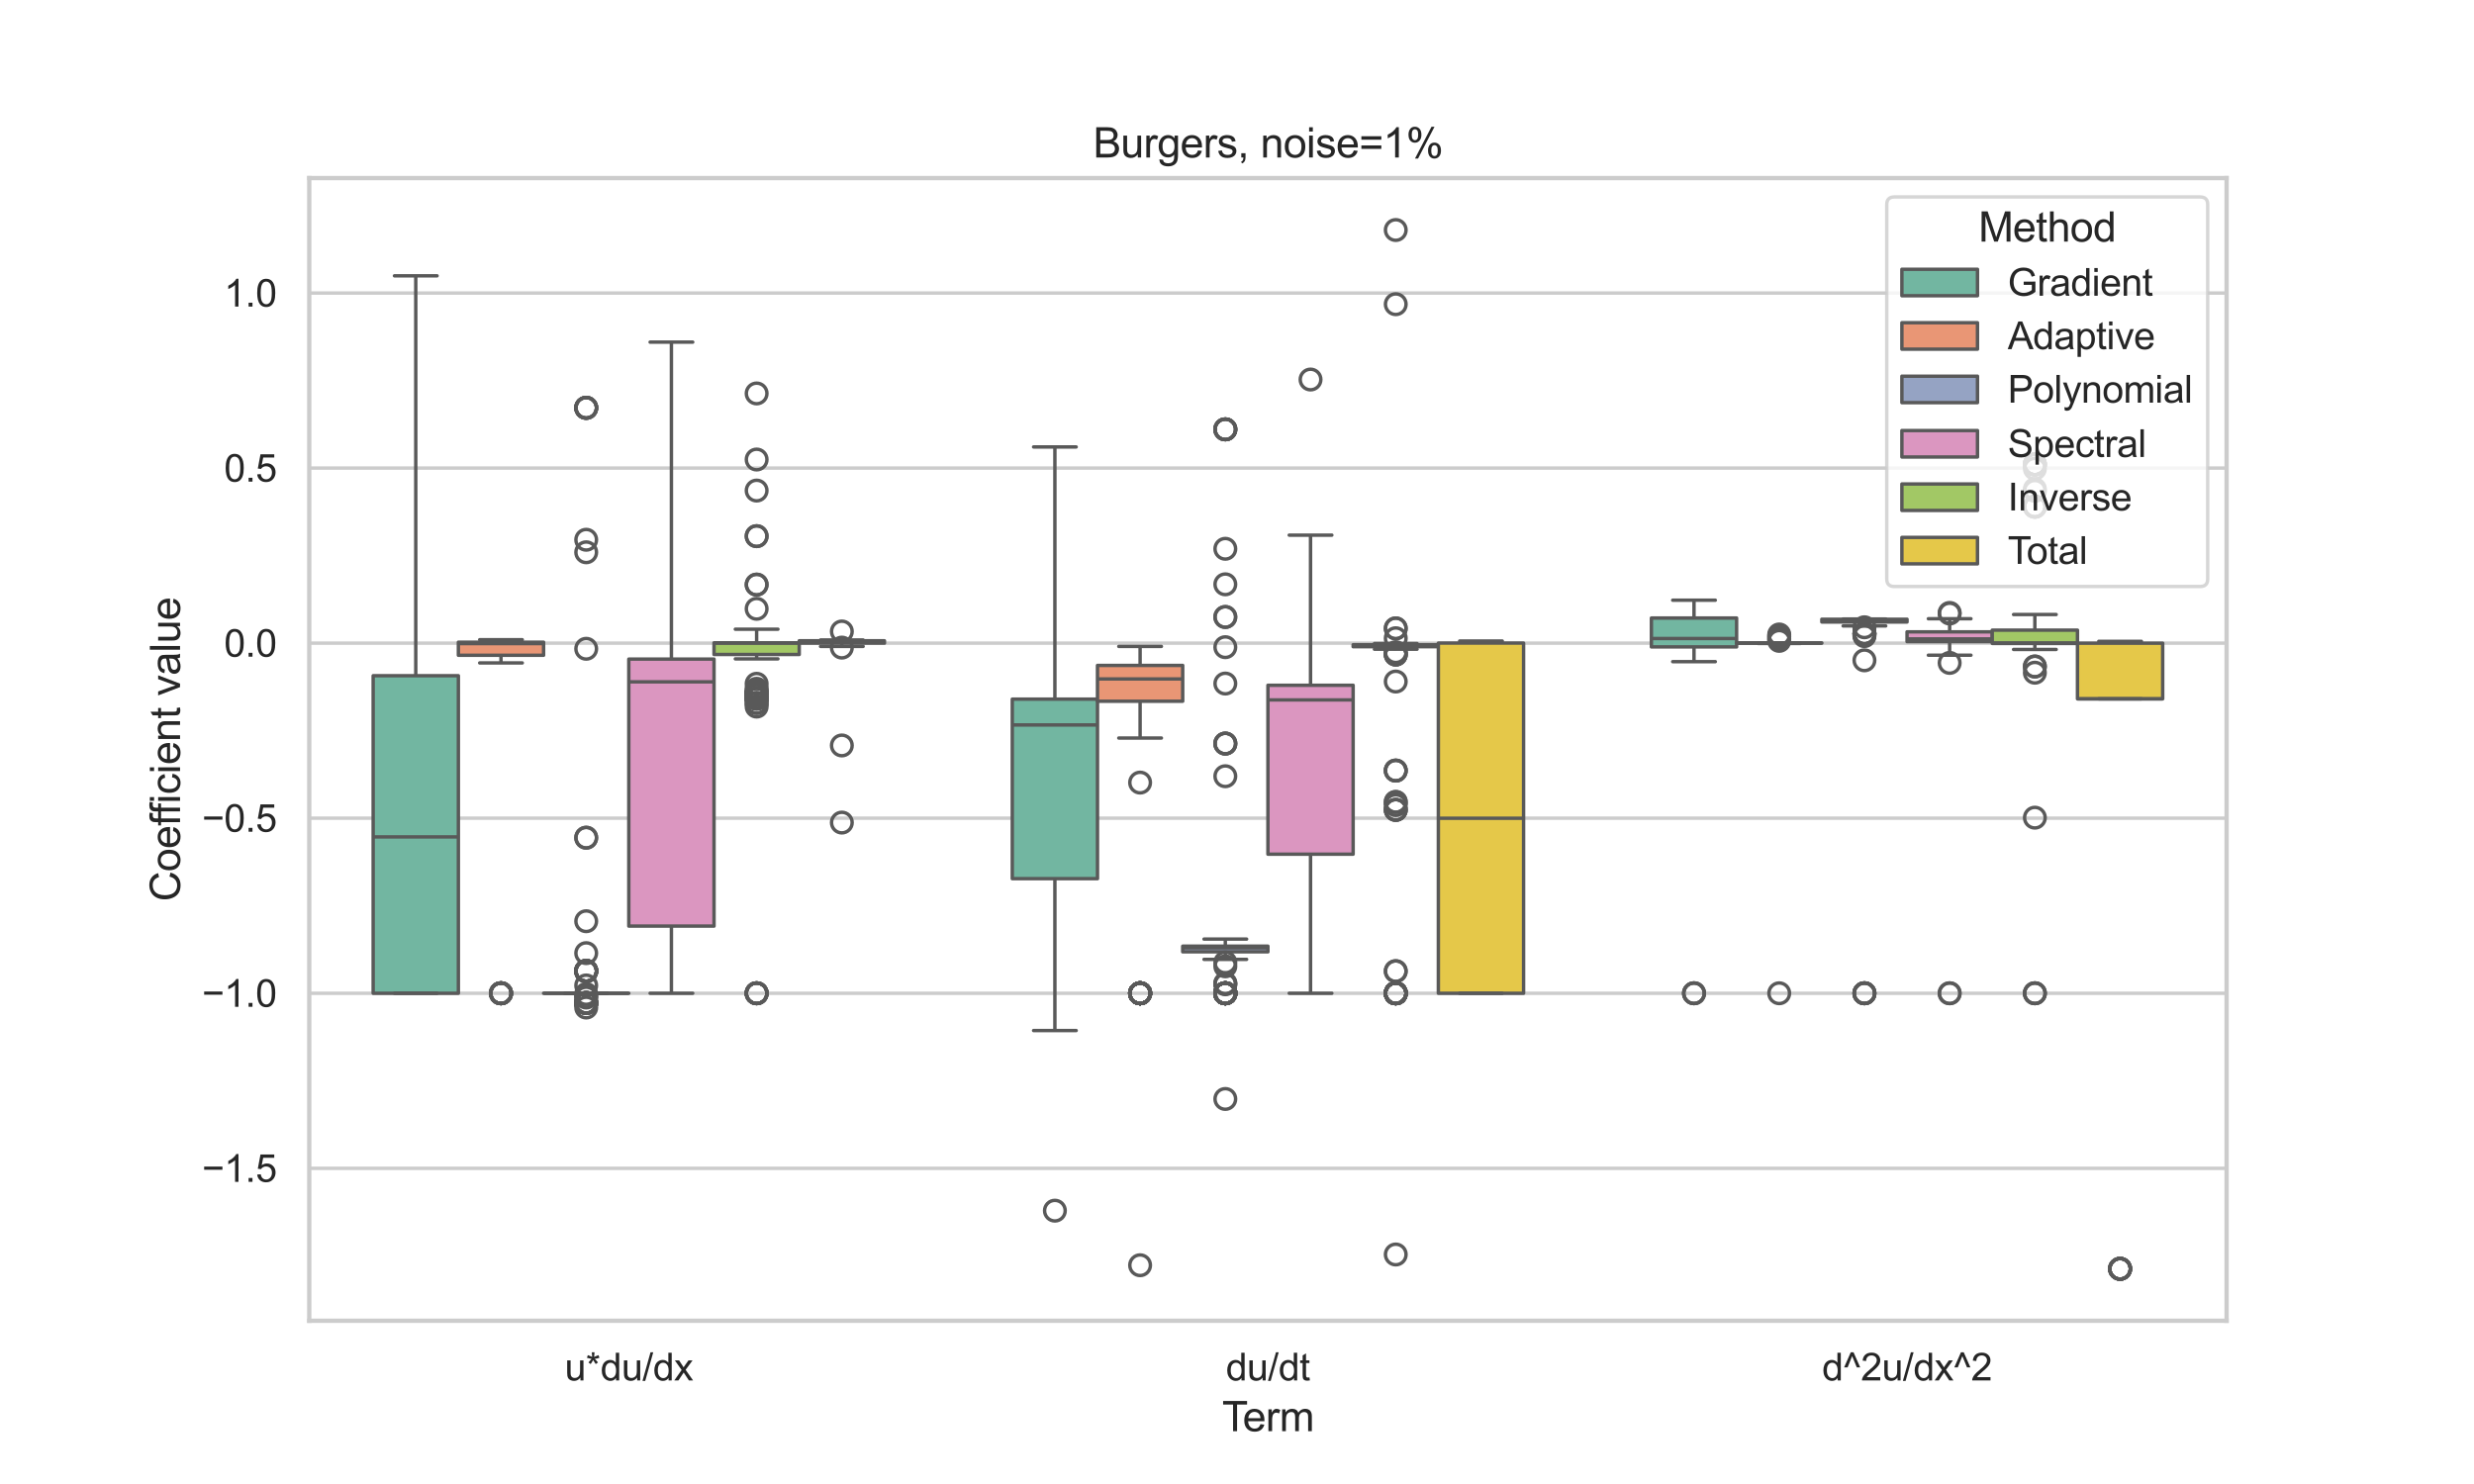 <?xml version="1.0" encoding="utf-8" standalone="no"?>
<!DOCTYPE svg PUBLIC "-//W3C//DTD SVG 1.1//EN"
  "http://www.w3.org/Graphics/SVG/1.1/DTD/svg11.dtd">
<svg xmlns:xlink="http://www.w3.org/1999/xlink" width="720pt" height="432pt" viewBox="0 0 720 432" xmlns="http://www.w3.org/2000/svg" version="1.1">
 <defs>
  <style type="text/css">*{stroke-linejoin: round; stroke-linecap: butt}</style>
 </defs>
 <g id="figure_1">
  <g id="patch_1">
   <path d="M 0 432 
L 720 432 
L 720 0 
L 0 0 
z
" style="fill: #ffffff"/>
  </g>
  <g id="axes_1">
   <g id="patch_2">
    <path d="M 90 384.48 
L 648 384.48 
L 648 51.84 
L 90 51.84 
z
" style="fill: #ffffff"/>
   </g>
   <g id="matplotlib.axis_1">
    <g id="xtick_1">
     <g id="text_1">
      <!-- u*du/dx -->
      <g style="fill: #262626" transform="translate(164.347 401.854) scale(0.11 -0.11)">
       <defs>
        <path id="ArialMT-75" d="M 2597 0 
L 2597 488 
Q 2209 -75 1544 -75 
Q 1250 -75 995 37 
Q 741 150 617 320 
Q 494 491 444 738 
Q 409 903 409 1263 
L 409 3319 
L 972 3319 
L 972 1478 
Q 972 1038 1006 884 
Q 1059 663 1231 536 
Q 1403 409 1656 409 
Q 1909 409 2131 539 
Q 2353 669 2445 892 
Q 2538 1116 2538 1541 
L 2538 3319 
L 3100 3319 
L 3100 0 
L 2597 0 
z
" transform="scale(0.016)"/>
        <path id="ArialMT-2a" d="M 200 3741 
L 344 4184 
Q 841 4009 1066 3881 
Q 1006 4447 1003 4659 
L 1456 4659 
Q 1447 4350 1384 3884 
Q 1706 4047 2122 4184 
L 2266 3741 
Q 1869 3609 1488 3566 
Q 1678 3400 2025 2975 
L 1650 2709 
Q 1469 2956 1222 3381 
Q 991 2941 816 2709 
L 447 2975 
Q 809 3422 966 3566 
Q 563 3644 200 3741 
z
" transform="scale(0.016)"/>
        <path id="ArialMT-64" d="M 2575 0 
L 2575 419 
Q 2259 -75 1647 -75 
Q 1250 -75 917 144 
Q 584 363 401 755 
Q 219 1147 219 1656 
Q 219 2153 384 2558 
Q 550 2963 881 3178 
Q 1213 3394 1622 3394 
Q 1922 3394 2156 3267 
Q 2391 3141 2538 2938 
L 2538 4581 
L 3097 4581 
L 3097 0 
L 2575 0 
z
M 797 1656 
Q 797 1019 1065 703 
Q 1334 388 1700 388 
Q 2069 388 2326 689 
Q 2584 991 2584 1609 
Q 2584 2291 2321 2609 
Q 2059 2928 1675 2928 
Q 1300 2928 1048 2622 
Q 797 2316 797 1656 
z
" transform="scale(0.016)"/>
        <path id="ArialMT-2f" d="M 0 -78 
L 1328 4659 
L 1778 4659 
L 453 -78 
L 0 -78 
z
" transform="scale(0.016)"/>
        <path id="ArialMT-78" d="M 47 0 
L 1259 1725 
L 138 3319 
L 841 3319 
L 1350 2541 
Q 1494 2319 1581 2169 
Q 1719 2375 1834 2534 
L 2394 3319 
L 3066 3319 
L 1919 1756 
L 3153 0 
L 2463 0 
L 1781 1031 
L 1600 1309 
L 728 0 
L 47 0 
z
" transform="scale(0.016)"/>
       </defs>
       <use xlink:href="#ArialMT-75"/>
       <use xlink:href="#ArialMT-2a" x="55.615"/>
       <use xlink:href="#ArialMT-64" x="94.531"/>
       <use xlink:href="#ArialMT-75" x="150.146"/>
       <use xlink:href="#ArialMT-2f" x="205.762"/>
       <use xlink:href="#ArialMT-64" x="233.545"/>
       <use xlink:href="#ArialMT-78" x="289.16"/>
      </g>
     </g>
    </g>
    <g id="xtick_2">
     <g id="text_2">
      <!-- du/dt -->
      <g style="fill: #262626" transform="translate(356.769 401.854) scale(0.11 -0.11)">
       <defs>
        <path id="ArialMT-74" d="M 1650 503 
L 1731 6 
Q 1494 -44 1306 -44 
Q 1000 -44 831 53 
Q 663 150 594 308 
Q 525 466 525 972 
L 525 2881 
L 113 2881 
L 113 3319 
L 525 3319 
L 525 4141 
L 1084 4478 
L 1084 3319 
L 1650 3319 
L 1650 2881 
L 1084 2881 
L 1084 941 
Q 1084 700 1114 631 
Q 1144 563 1211 522 
Q 1278 481 1403 481 
Q 1497 481 1650 503 
z
" transform="scale(0.016)"/>
       </defs>
       <use xlink:href="#ArialMT-64"/>
       <use xlink:href="#ArialMT-75" x="55.615"/>
       <use xlink:href="#ArialMT-2f" x="111.23"/>
       <use xlink:href="#ArialMT-64" x="139.014"/>
       <use xlink:href="#ArialMT-74" x="194.629"/>
      </g>
     </g>
    </g>
    <g id="xtick_3">
     <g id="text_3">
      <!-- d^2u/dx^2 -->
      <g style="fill: #262626" transform="translate(530.268 401.854) scale(0.11 -0.11)">
       <defs>
        <path id="ArialMT-5e" d="M 747 2156 
L 169 2156 
L 1272 4659 
L 1725 4659 
L 2834 2156 
L 2269 2156 
L 1497 4022 
L 747 2156 
z
" transform="scale(0.016)"/>
        <path id="ArialMT-32" d="M 3222 541 
L 3222 0 
L 194 0 
Q 188 203 259 391 
Q 375 700 629 1000 
Q 884 1300 1366 1694 
Q 2113 2306 2375 2664 
Q 2638 3022 2638 3341 
Q 2638 3675 2398 3904 
Q 2159 4134 1775 4134 
Q 1369 4134 1125 3890 
Q 881 3647 878 3216 
L 300 3275 
Q 359 3922 746 4261 
Q 1134 4600 1788 4600 
Q 2447 4600 2831 4234 
Q 3216 3869 3216 3328 
Q 3216 3053 3103 2787 
Q 2991 2522 2730 2228 
Q 2469 1934 1863 1422 
Q 1356 997 1212 845 
Q 1069 694 975 541 
L 3222 541 
z
" transform="scale(0.016)"/>
       </defs>
       <use xlink:href="#ArialMT-64"/>
       <use xlink:href="#ArialMT-5e" x="55.615"/>
       <use xlink:href="#ArialMT-32" x="102.539"/>
       <use xlink:href="#ArialMT-75" x="158.154"/>
       <use xlink:href="#ArialMT-2f" x="213.77"/>
       <use xlink:href="#ArialMT-64" x="241.553"/>
       <use xlink:href="#ArialMT-78" x="297.168"/>
       <use xlink:href="#ArialMT-5e" x="347.168"/>
       <use xlink:href="#ArialMT-32" x="394.092"/>
      </g>
     </g>
    </g>
    <g id="text_4">
     <!-- Term -->
     <g style="fill: #262626" transform="translate(355.671 416.629) scale(0.12 -0.12)">
      <defs>
       <path id="ArialMT-54" d="M 1659 0 
L 1659 4041 
L 150 4041 
L 150 4581 
L 3781 4581 
L 3781 4041 
L 2266 4041 
L 2266 0 
L 1659 0 
z
" transform="scale(0.016)"/>
       <path id="ArialMT-65" d="M 2694 1069 
L 3275 997 
Q 3138 488 2766 206 
Q 2394 -75 1816 -75 
Q 1088 -75 661 373 
Q 234 822 234 1631 
Q 234 2469 665 2931 
Q 1097 3394 1784 3394 
Q 2450 3394 2872 2941 
Q 3294 2488 3294 1666 
Q 3294 1616 3291 1516 
L 816 1516 
Q 847 969 1125 678 
Q 1403 388 1819 388 
Q 2128 388 2347 550 
Q 2566 713 2694 1069 
z
M 847 1978 
L 2700 1978 
Q 2663 2397 2488 2606 
Q 2219 2931 1791 2931 
Q 1403 2931 1139 2672 
Q 875 2413 847 1978 
z
" transform="scale(0.016)"/>
       <path id="ArialMT-72" d="M 416 0 
L 416 3319 
L 922 3319 
L 922 2816 
Q 1116 3169 1280 3281 
Q 1444 3394 1641 3394 
Q 1925 3394 2219 3213 
L 2025 2691 
Q 1819 2813 1613 2813 
Q 1428 2813 1281 2702 
Q 1134 2591 1072 2394 
Q 978 2094 978 1738 
L 978 0 
L 416 0 
z
" transform="scale(0.016)"/>
       <path id="ArialMT-6d" d="M 422 0 
L 422 3319 
L 925 3319 
L 925 2853 
Q 1081 3097 1340 3245 
Q 1600 3394 1931 3394 
Q 2300 3394 2536 3241 
Q 2772 3088 2869 2813 
Q 3263 3394 3894 3394 
Q 4388 3394 4653 3120 
Q 4919 2847 4919 2278 
L 4919 0 
L 4359 0 
L 4359 2091 
Q 4359 2428 4304 2576 
Q 4250 2725 4106 2815 
Q 3963 2906 3769 2906 
Q 3419 2906 3187 2673 
Q 2956 2441 2956 1928 
L 2956 0 
L 2394 0 
L 2394 2156 
Q 2394 2531 2256 2718 
Q 2119 2906 1806 2906 
Q 1569 2906 1367 2781 
Q 1166 2656 1075 2415 
Q 984 2175 984 1722 
L 984 0 
L 422 0 
z
" transform="scale(0.016)"/>
      </defs>
      <use xlink:href="#ArialMT-54"/>
      <use xlink:href="#ArialMT-65" x="49.959"/>
      <use xlink:href="#ArialMT-72" x="105.574"/>
      <use xlink:href="#ArialMT-6d" x="138.875"/>
     </g>
    </g>
   </g>
   <g id="matplotlib.axis_2">
    <g id="ytick_1">
     <g id="line2d_1">
      <path d="M 90 340.101 
L 648 340.101 
" clip-path="url(#p8c3712f23c)" style="fill: none; stroke: #cccccc; stroke-linecap: round"/>
     </g>
     <g id="text_5">
      <!-- −1.5 -->
      <g style="fill: #262626" transform="translate(58.785 344.038) scale(0.11 -0.11)">
       <defs>
        <path id="ArialMT-2212" d="M 3381 1997 
L 356 1997 
L 356 2522 
L 3381 2522 
L 3381 1997 
z
" transform="scale(0.016)"/>
        <path id="ArialMT-31" d="M 2384 0 
L 1822 0 
L 1822 3584 
Q 1619 3391 1289 3197 
Q 959 3003 697 2906 
L 697 3450 
Q 1169 3672 1522 3987 
Q 1875 4303 2022 4600 
L 2384 4600 
L 2384 0 
z
" transform="scale(0.016)"/>
        <path id="ArialMT-2e" d="M 581 0 
L 581 641 
L 1222 641 
L 1222 0 
L 581 0 
z
" transform="scale(0.016)"/>
        <path id="ArialMT-35" d="M 266 1200 
L 856 1250 
Q 922 819 1161 601 
Q 1400 384 1738 384 
Q 2144 384 2425 690 
Q 2706 997 2706 1503 
Q 2706 1984 2436 2262 
Q 2166 2541 1728 2541 
Q 1456 2541 1237 2417 
Q 1019 2294 894 2097 
L 366 2166 
L 809 4519 
L 3088 4519 
L 3088 3981 
L 1259 3981 
L 1013 2750 
Q 1425 3038 1878 3038 
Q 2478 3038 2890 2622 
Q 3303 2206 3303 1553 
Q 3303 931 2941 478 
Q 2500 -78 1738 -78 
Q 1113 -78 717 272 
Q 322 622 266 1200 
z
" transform="scale(0.016)"/>
       </defs>
       <use xlink:href="#ArialMT-2212"/>
       <use xlink:href="#ArialMT-31" x="58.398"/>
       <use xlink:href="#ArialMT-2e" x="114.014"/>
       <use xlink:href="#ArialMT-35" x="141.797"/>
      </g>
     </g>
    </g>
    <g id="ytick_2">
     <g id="line2d_2">
      <path d="M 90 289.143 
L 648 289.143 
" clip-path="url(#p8c3712f23c)" style="fill: none; stroke: #cccccc; stroke-linecap: round"/>
     </g>
     <g id="text_6">
      <!-- −1.0 -->
      <g style="fill: #262626" transform="translate(58.785 293.079) scale(0.11 -0.11)">
       <defs>
        <path id="ArialMT-30" d="M 266 2259 
Q 266 3072 433 3567 
Q 600 4063 929 4331 
Q 1259 4600 1759 4600 
Q 2128 4600 2406 4451 
Q 2684 4303 2865 4023 
Q 3047 3744 3150 3342 
Q 3253 2941 3253 2259 
Q 3253 1453 3087 958 
Q 2922 463 2592 192 
Q 2263 -78 1759 -78 
Q 1097 -78 719 397 
Q 266 969 266 2259 
z
M 844 2259 
Q 844 1131 1108 757 
Q 1372 384 1759 384 
Q 2147 384 2411 759 
Q 2675 1134 2675 2259 
Q 2675 3391 2411 3762 
Q 2147 4134 1753 4134 
Q 1366 4134 1134 3806 
Q 844 3388 844 2259 
z
" transform="scale(0.016)"/>
       </defs>
       <use xlink:href="#ArialMT-2212"/>
       <use xlink:href="#ArialMT-31" x="58.398"/>
       <use xlink:href="#ArialMT-2e" x="114.014"/>
       <use xlink:href="#ArialMT-30" x="141.797"/>
      </g>
     </g>
    </g>
    <g id="ytick_3">
     <g id="line2d_3">
      <path d="M 90 238.184 
L 648 238.184 
" clip-path="url(#p8c3712f23c)" style="fill: none; stroke: #cccccc; stroke-linecap: round"/>
     </g>
     <g id="text_7">
      <!-- −0.5 -->
      <g style="fill: #262626" transform="translate(58.785 242.121) scale(0.11 -0.11)">
       <use xlink:href="#ArialMT-2212"/>
       <use xlink:href="#ArialMT-30" x="58.398"/>
       <use xlink:href="#ArialMT-2e" x="114.014"/>
       <use xlink:href="#ArialMT-35" x="141.797"/>
      </g>
     </g>
    </g>
    <g id="ytick_4">
     <g id="line2d_4">
      <path d="M 90 187.226 
L 648 187.226 
" clip-path="url(#p8c3712f23c)" style="fill: none; stroke: #cccccc; stroke-linecap: round"/>
     </g>
     <g id="text_8">
      <!-- 0.0 -->
      <g style="fill: #262626" transform="translate(65.21 191.162) scale(0.11 -0.11)">
       <use xlink:href="#ArialMT-30"/>
       <use xlink:href="#ArialMT-2e" x="55.615"/>
       <use xlink:href="#ArialMT-30" x="83.398"/>
      </g>
     </g>
    </g>
    <g id="ytick_5">
     <g id="line2d_5">
      <path d="M 90 136.267 
L 648 136.267 
" clip-path="url(#p8c3712f23c)" style="fill: none; stroke: #cccccc; stroke-linecap: round"/>
     </g>
     <g id="text_9">
      <!-- 0.5 -->
      <g style="fill: #262626" transform="translate(65.21 140.204) scale(0.11 -0.11)">
       <use xlink:href="#ArialMT-30"/>
       <use xlink:href="#ArialMT-2e" x="55.615"/>
       <use xlink:href="#ArialMT-35" x="83.398"/>
      </g>
     </g>
    </g>
    <g id="ytick_6">
     <g id="line2d_6">
      <path d="M 90 85.309 
L 648 85.309 
" clip-path="url(#p8c3712f23c)" style="fill: none; stroke: #cccccc; stroke-linecap: round"/>
     </g>
     <g id="text_10">
      <!-- 1.0 -->
      <g style="fill: #262626" transform="translate(65.21 89.245) scale(0.11 -0.11)">
       <use xlink:href="#ArialMT-31"/>
       <use xlink:href="#ArialMT-2e" x="55.615"/>
       <use xlink:href="#ArialMT-30" x="83.398"/>
      </g>
     </g>
    </g>
    <g id="text_11">
     <!-- Coefficient value -->
     <g style="fill: #262626" transform="translate(52.4 262.411) rotate(-90) scale(0.12 -0.12)">
      <defs>
       <path id="ArialMT-43" d="M 3763 1606 
L 4369 1453 
Q 4178 706 3683 314 
Q 3188 -78 2472 -78 
Q 1731 -78 1267 223 
Q 803 525 561 1097 
Q 319 1669 319 2325 
Q 319 3041 592 3573 
Q 866 4106 1370 4382 
Q 1875 4659 2481 4659 
Q 3169 4659 3637 4309 
Q 4106 3959 4291 3325 
L 3694 3184 
Q 3534 3684 3231 3912 
Q 2928 4141 2469 4141 
Q 1941 4141 1586 3887 
Q 1231 3634 1087 3207 
Q 944 2781 944 2328 
Q 944 1744 1114 1308 
Q 1284 872 1643 656 
Q 2003 441 2422 441 
Q 2931 441 3284 734 
Q 3638 1028 3763 1606 
z
" transform="scale(0.016)"/>
       <path id="ArialMT-6f" d="M 213 1659 
Q 213 2581 725 3025 
Q 1153 3394 1769 3394 
Q 2453 3394 2887 2945 
Q 3322 2497 3322 1706 
Q 3322 1066 3130 698 
Q 2938 331 2570 128 
Q 2203 -75 1769 -75 
Q 1072 -75 642 372 
Q 213 819 213 1659 
z
M 791 1659 
Q 791 1022 1069 705 
Q 1347 388 1769 388 
Q 2188 388 2466 706 
Q 2744 1025 2744 1678 
Q 2744 2294 2464 2611 
Q 2184 2928 1769 2928 
Q 1347 2928 1069 2612 
Q 791 2297 791 1659 
z
" transform="scale(0.016)"/>
       <path id="ArialMT-66" d="M 556 0 
L 556 2881 
L 59 2881 
L 59 3319 
L 556 3319 
L 556 3672 
Q 556 4006 616 4169 
Q 697 4388 901 4523 
Q 1106 4659 1475 4659 
Q 1713 4659 2000 4603 
L 1916 4113 
Q 1741 4144 1584 4144 
Q 1328 4144 1222 4034 
Q 1116 3925 1116 3625 
L 1116 3319 
L 1763 3319 
L 1763 2881 
L 1116 2881 
L 1116 0 
L 556 0 
z
" transform="scale(0.016)"/>
       <path id="ArialMT-69" d="M 425 3934 
L 425 4581 
L 988 4581 
L 988 3934 
L 425 3934 
z
M 425 0 
L 425 3319 
L 988 3319 
L 988 0 
L 425 0 
z
" transform="scale(0.016)"/>
       <path id="ArialMT-63" d="M 2588 1216 
L 3141 1144 
Q 3050 572 2676 248 
Q 2303 -75 1759 -75 
Q 1078 -75 664 370 
Q 250 816 250 1647 
Q 250 2184 428 2587 
Q 606 2991 970 3192 
Q 1334 3394 1763 3394 
Q 2303 3394 2647 3120 
Q 2991 2847 3088 2344 
L 2541 2259 
Q 2463 2594 2264 2762 
Q 2066 2931 1784 2931 
Q 1359 2931 1093 2626 
Q 828 2322 828 1663 
Q 828 994 1084 691 
Q 1341 388 1753 388 
Q 2084 388 2306 591 
Q 2528 794 2588 1216 
z
" transform="scale(0.016)"/>
       <path id="ArialMT-6e" d="M 422 0 
L 422 3319 
L 928 3319 
L 928 2847 
Q 1294 3394 1984 3394 
Q 2284 3394 2536 3286 
Q 2788 3178 2913 3003 
Q 3038 2828 3088 2588 
Q 3119 2431 3119 2041 
L 3119 0 
L 2556 0 
L 2556 2019 
Q 2556 2363 2490 2533 
Q 2425 2703 2258 2804 
Q 2091 2906 1866 2906 
Q 1506 2906 1245 2678 
Q 984 2450 984 1813 
L 984 0 
L 422 0 
z
" transform="scale(0.016)"/>
       <path id="ArialMT-20" transform="scale(0.016)"/>
       <path id="ArialMT-76" d="M 1344 0 
L 81 3319 
L 675 3319 
L 1388 1331 
Q 1503 1009 1600 663 
Q 1675 925 1809 1294 
L 2547 3319 
L 3125 3319 
L 1869 0 
L 1344 0 
z
" transform="scale(0.016)"/>
       <path id="ArialMT-61" d="M 2588 409 
Q 2275 144 1986 34 
Q 1697 -75 1366 -75 
Q 819 -75 525 192 
Q 231 459 231 875 
Q 231 1119 342 1320 
Q 453 1522 633 1644 
Q 813 1766 1038 1828 
Q 1203 1872 1538 1913 
Q 2219 1994 2541 2106 
Q 2544 2222 2544 2253 
Q 2544 2597 2384 2738 
Q 2169 2928 1744 2928 
Q 1347 2928 1158 2789 
Q 969 2650 878 2297 
L 328 2372 
Q 403 2725 575 2942 
Q 747 3159 1072 3276 
Q 1397 3394 1825 3394 
Q 2250 3394 2515 3294 
Q 2781 3194 2906 3042 
Q 3031 2891 3081 2659 
Q 3109 2516 3109 2141 
L 3109 1391 
Q 3109 606 3145 398 
Q 3181 191 3288 0 
L 2700 0 
Q 2613 175 2588 409 
z
M 2541 1666 
Q 2234 1541 1622 1453 
Q 1275 1403 1131 1340 
Q 988 1278 909 1158 
Q 831 1038 831 891 
Q 831 666 1001 516 
Q 1172 366 1500 366 
Q 1825 366 2078 508 
Q 2331 650 2450 897 
Q 2541 1088 2541 1459 
L 2541 1666 
z
" transform="scale(0.016)"/>
       <path id="ArialMT-6c" d="M 409 0 
L 409 4581 
L 972 4581 
L 972 0 
L 409 0 
z
" transform="scale(0.016)"/>
      </defs>
      <use xlink:href="#ArialMT-43"/>
      <use xlink:href="#ArialMT-6f" x="72.217"/>
      <use xlink:href="#ArialMT-65" x="127.832"/>
      <use xlink:href="#ArialMT-66" x="183.447"/>
      <use xlink:href="#ArialMT-66" x="209.48"/>
      <use xlink:href="#ArialMT-69" x="237.264"/>
      <use xlink:href="#ArialMT-63" x="259.48"/>
      <use xlink:href="#ArialMT-69" x="309.48"/>
      <use xlink:href="#ArialMT-65" x="331.697"/>
      <use xlink:href="#ArialMT-6e" x="387.312"/>
      <use xlink:href="#ArialMT-74" x="442.928"/>
      <use xlink:href="#ArialMT-20" x="470.711"/>
      <use xlink:href="#ArialMT-76" x="498.494"/>
      <use xlink:href="#ArialMT-61" x="548.494"/>
      <use xlink:href="#ArialMT-6c" x="604.109"/>
      <use xlink:href="#ArialMT-75" x="626.326"/>
      <use xlink:href="#ArialMT-65" x="681.941"/>
     </g>
    </g>
   </g>
   <g id="patch_3">
    <path d="M 183 187.226 
L 183 187.226 
L 183 187.226 
L 183 187.226 
z
" clip-path="url(#p8c3712f23c)" style="fill: #72b6a1; stroke: #595959; stroke-linejoin: miter"/>
   </g>
   <g id="patch_4">
    <path d="M 183 187.226 
L 183 187.226 
L 183 187.226 
L 183 187.226 
z
" clip-path="url(#p8c3712f23c)" style="fill: #e99675; stroke: #595959; stroke-linejoin: miter"/>
   </g>
   <g id="patch_5">
    <path d="M 183 187.226 
L 183 187.226 
L 183 187.226 
L 183 187.226 
z
" clip-path="url(#p8c3712f23c)" style="fill: #95a3c3; stroke: #595959; stroke-linejoin: miter"/>
   </g>
   <g id="patch_6">
    <path d="M 183 187.226 
L 183 187.226 
L 183 187.226 
L 183 187.226 
z
" clip-path="url(#p8c3712f23c)" style="fill: #db96c0; stroke: #595959; stroke-linejoin: miter"/>
   </g>
   <g id="patch_7">
    <path d="M 183 187.226 
L 183 187.226 
L 183 187.226 
L 183 187.226 
z
" clip-path="url(#p8c3712f23c)" style="fill: #a2c865; stroke: #595959; stroke-linejoin: miter"/>
   </g>
   <g id="patch_8">
    <path d="M 183 187.226 
L 183 187.226 
L 183 187.226 
L 183 187.226 
z
" clip-path="url(#p8c3712f23c)" style="fill: #e5c849; stroke: #595959; stroke-linejoin: miter"/>
   </g>
   <g id="patch_9">
    <path d="M 108.6 289.143 
L 133.4 289.143 
L 133.4 196.71 
L 108.6 196.71 
L 108.6 289.143 
z
" clip-path="url(#p8c3712f23c)" style="fill: #72b6a1; stroke: #595959; stroke-linejoin: miter"/>
   </g>
   <g id="line2d_7">
    <path d="M 121 289.143 
L 121 289.143 
" clip-path="url(#p8c3712f23c)" style="fill: none; stroke: #595959"/>
   </g>
   <g id="line2d_8">
    <path d="M 121 196.71 
L 121 80.292 
" clip-path="url(#p8c3712f23c)" style="fill: none; stroke: #595959"/>
   </g>
   <g id="line2d_9">
    <path d="M 114.8 289.143 
L 127.2 289.143 
" clip-path="url(#p8c3712f23c)" style="fill: none; stroke: #595959; stroke-linecap: round"/>
   </g>
   <g id="line2d_10">
    <path d="M 114.8 80.292 
L 127.2 80.292 
" clip-path="url(#p8c3712f23c)" style="fill: none; stroke: #595959; stroke-linecap: round"/>
   </g>
   <g id="line2d_11"/>
   <g id="patch_10">
    <path d="M 294.6 255.784 
L 319.4 255.784 
L 319.4 203.526 
L 294.6 203.526 
L 294.6 255.784 
z
" clip-path="url(#p8c3712f23c)" style="fill: #72b6a1; stroke: #595959; stroke-linejoin: miter"/>
   </g>
   <g id="line2d_12">
    <path d="M 307 255.784 
L 307 299.997 
" clip-path="url(#p8c3712f23c)" style="fill: none; stroke: #595959"/>
   </g>
   <g id="line2d_13">
    <path d="M 307 203.526 
L 307 130.109 
" clip-path="url(#p8c3712f23c)" style="fill: none; stroke: #595959"/>
   </g>
   <g id="line2d_14">
    <path d="M 300.8 299.997 
L 313.2 299.997 
" clip-path="url(#p8c3712f23c)" style="fill: none; stroke: #595959; stroke-linecap: round"/>
   </g>
   <g id="line2d_15">
    <path d="M 300.8 130.109 
L 313.2 130.109 
" clip-path="url(#p8c3712f23c)" style="fill: none; stroke: #595959; stroke-linecap: round"/>
   </g>
   <g id="line2d_16">
    <defs>
     <path id="m3a6936fa3d" d="M 0 3 
C 0.796 3 1.559 2.684 2.121 2.121 
C 2.684 1.559 3 0.796 3 0 
C 3 -0.796 2.684 -1.559 2.121 -2.121 
C 1.559 -2.684 0.796 -3 0 -3 
C -0.796 -3 -1.559 -2.684 -2.121 -2.121 
C -2.684 -1.559 -3 -0.796 -3 0 
C -3 0.796 -2.684 1.559 -2.121 2.121 
C -1.559 2.684 -0.796 3 0 3 
z
" style="stroke: #595959"/>
    </defs>
    <g clip-path="url(#p8c3712f23c)">
     <use xlink:href="#m3a6936fa3d" x="307" y="352.429" style="fill-opacity: 0; stroke: #595959"/>
    </g>
   </g>
   <g id="patch_11">
    <path d="M 480.6 188.322 
L 505.4 188.322 
L 505.4 179.913 
L 480.6 179.913 
L 480.6 188.322 
z
" clip-path="url(#p8c3712f23c)" style="fill: #72b6a1; stroke: #595959; stroke-linejoin: miter"/>
   </g>
   <g id="line2d_17">
    <path d="M 493 188.322 
L 493 192.611 
" clip-path="url(#p8c3712f23c)" style="fill: none; stroke: #595959"/>
   </g>
   <g id="line2d_18">
    <path d="M 493 179.913 
L 493 174.722 
" clip-path="url(#p8c3712f23c)" style="fill: none; stroke: #595959"/>
   </g>
   <g id="line2d_19">
    <path d="M 486.8 192.611 
L 499.2 192.611 
" clip-path="url(#p8c3712f23c)" style="fill: none; stroke: #595959; stroke-linecap: round"/>
   </g>
   <g id="line2d_20">
    <path d="M 486.8 174.722 
L 499.2 174.722 
" clip-path="url(#p8c3712f23c)" style="fill: none; stroke: #595959; stroke-linecap: round"/>
   </g>
   <g id="line2d_21">
    <g clip-path="url(#p8c3712f23c)">
     <use xlink:href="#m3a6936fa3d" x="493" y="289.143" style="fill-opacity: 0; stroke: #595959"/>
     <use xlink:href="#m3a6936fa3d" x="493" y="289.143" style="fill-opacity: 0; stroke: #595959"/>
     <use xlink:href="#m3a6936fa3d" x="493" y="289.143" style="fill-opacity: 0; stroke: #595959"/>
    </g>
   </g>
   <g id="patch_12">
    <path d="M 133.4 190.751 
L 158.2 190.751 
L 158.2 186.95 
L 133.4 186.95 
L 133.4 190.751 
z
" clip-path="url(#p8c3712f23c)" style="fill: #e99675; stroke: #595959; stroke-linejoin: miter"/>
   </g>
   <g id="line2d_22">
    <path d="M 145.8 190.751 
L 145.8 192.982 
" clip-path="url(#p8c3712f23c)" style="fill: none; stroke: #595959"/>
   </g>
   <g id="line2d_23">
    <path d="M 145.8 186.95 
L 145.8 186.226 
" clip-path="url(#p8c3712f23c)" style="fill: none; stroke: #595959"/>
   </g>
   <g id="line2d_24">
    <path d="M 139.6 192.982 
L 152 192.982 
" clip-path="url(#p8c3712f23c)" style="fill: none; stroke: #595959; stroke-linecap: round"/>
   </g>
   <g id="line2d_25">
    <path d="M 139.6 186.226 
L 152 186.226 
" clip-path="url(#p8c3712f23c)" style="fill: none; stroke: #595959; stroke-linecap: round"/>
   </g>
   <g id="line2d_26">
    <g clip-path="url(#p8c3712f23c)">
     <use xlink:href="#m3a6936fa3d" x="145.8" y="289.143" style="fill-opacity: 0; stroke: #595959"/>
     <use xlink:href="#m3a6936fa3d" x="145.8" y="289.143" style="fill-opacity: 0; stroke: #595959"/>
     <use xlink:href="#m3a6936fa3d" x="145.8" y="289.143" style="fill-opacity: 0; stroke: #595959"/>
     <use xlink:href="#m3a6936fa3d" x="145.8" y="289.143" style="fill-opacity: 0; stroke: #595959"/>
     <use xlink:href="#m3a6936fa3d" x="145.8" y="289.143" style="fill-opacity: 0; stroke: #595959"/>
     <use xlink:href="#m3a6936fa3d" x="145.8" y="289.143" style="fill-opacity: 0; stroke: #595959"/>
     <use xlink:href="#m3a6936fa3d" x="145.8" y="289.143" style="fill-opacity: 0; stroke: #595959"/>
     <use xlink:href="#m3a6936fa3d" x="145.8" y="289.143" style="fill-opacity: 0; stroke: #595959"/>
     <use xlink:href="#m3a6936fa3d" x="145.8" y="289.143" style="fill-opacity: 0; stroke: #595959"/>
     <use xlink:href="#m3a6936fa3d" x="145.8" y="289.143" style="fill-opacity: 0; stroke: #595959"/>
    </g>
   </g>
   <g id="patch_13">
    <path d="M 319.4 204.126 
L 344.2 204.126 
L 344.2 193.702 
L 319.4 193.702 
L 319.4 204.126 
z
" clip-path="url(#p8c3712f23c)" style="fill: #e99675; stroke: #595959; stroke-linejoin: miter"/>
   </g>
   <g id="line2d_27">
    <path d="M 331.8 204.126 
L 331.8 214.843 
" clip-path="url(#p8c3712f23c)" style="fill: none; stroke: #595959"/>
   </g>
   <g id="line2d_28">
    <path d="M 331.8 193.702 
L 331.8 188.175 
" clip-path="url(#p8c3712f23c)" style="fill: none; stroke: #595959"/>
   </g>
   <g id="line2d_29">
    <path d="M 325.6 214.843 
L 338 214.843 
" clip-path="url(#p8c3712f23c)" style="fill: none; stroke: #595959; stroke-linecap: round"/>
   </g>
   <g id="line2d_30">
    <path d="M 325.6 188.175 
L 338 188.175 
" clip-path="url(#p8c3712f23c)" style="fill: none; stroke: #595959; stroke-linecap: round"/>
   </g>
   <g id="line2d_31">
    <g clip-path="url(#p8c3712f23c)">
     <use xlink:href="#m3a6936fa3d" x="331.8" y="289.143" style="fill-opacity: 0; stroke: #595959"/>
     <use xlink:href="#m3a6936fa3d" x="331.8" y="289.143" style="fill-opacity: 0; stroke: #595959"/>
     <use xlink:href="#m3a6936fa3d" x="331.8" y="289.143" style="fill-opacity: 0; stroke: #595959"/>
     <use xlink:href="#m3a6936fa3d" x="331.8" y="289.143" style="fill-opacity: 0; stroke: #595959"/>
     <use xlink:href="#m3a6936fa3d" x="331.8" y="368.318" style="fill-opacity: 0; stroke: #595959"/>
     <use xlink:href="#m3a6936fa3d" x="331.8" y="289.143" style="fill-opacity: 0; stroke: #595959"/>
     <use xlink:href="#m3a6936fa3d" x="331.8" y="289.143" style="fill-opacity: 0; stroke: #595959"/>
     <use xlink:href="#m3a6936fa3d" x="331.8" y="289.143" style="fill-opacity: 0; stroke: #595959"/>
     <use xlink:href="#m3a6936fa3d" x="331.8" y="289.143" style="fill-opacity: 0; stroke: #595959"/>
     <use xlink:href="#m3a6936fa3d" x="331.8" y="289.143" style="fill-opacity: 0; stroke: #595959"/>
     <use xlink:href="#m3a6936fa3d" x="331.8" y="289.143" style="fill-opacity: 0; stroke: #595959"/>
     <use xlink:href="#m3a6936fa3d" x="331.8" y="289.143" style="fill-opacity: 0; stroke: #595959"/>
     <use xlink:href="#m3a6936fa3d" x="331.8" y="289.143" style="fill-opacity: 0; stroke: #595959"/>
     <use xlink:href="#m3a6936fa3d" x="331.8" y="289.143" style="fill-opacity: 0; stroke: #595959"/>
     <use xlink:href="#m3a6936fa3d" x="331.8" y="289.143" style="fill-opacity: 0; stroke: #595959"/>
     <use xlink:href="#m3a6936fa3d" x="331.8" y="289.143" style="fill-opacity: 0; stroke: #595959"/>
     <use xlink:href="#m3a6936fa3d" x="331.8" y="289.143" style="fill-opacity: 0; stroke: #595959"/>
     <use xlink:href="#m3a6936fa3d" x="331.8" y="289.143" style="fill-opacity: 0; stroke: #595959"/>
     <use xlink:href="#m3a6936fa3d" x="331.8" y="289.143" style="fill-opacity: 0; stroke: #595959"/>
     <use xlink:href="#m3a6936fa3d" x="331.8" y="289.143" style="fill-opacity: 0; stroke: #595959"/>
     <use xlink:href="#m3a6936fa3d" x="331.8" y="289.143" style="fill-opacity: 0; stroke: #595959"/>
     <use xlink:href="#m3a6936fa3d" x="331.8" y="289.143" style="fill-opacity: 0; stroke: #595959"/>
     <use xlink:href="#m3a6936fa3d" x="331.8" y="289.143" style="fill-opacity: 0; stroke: #595959"/>
     <use xlink:href="#m3a6936fa3d" x="331.8" y="289.143" style="fill-opacity: 0; stroke: #595959"/>
     <use xlink:href="#m3a6936fa3d" x="331.8" y="289.143" style="fill-opacity: 0; stroke: #595959"/>
     <use xlink:href="#m3a6936fa3d" x="331.8" y="289.143" style="fill-opacity: 0; stroke: #595959"/>
     <use xlink:href="#m3a6936fa3d" x="331.8" y="289.143" style="fill-opacity: 0; stroke: #595959"/>
     <use xlink:href="#m3a6936fa3d" x="331.8" y="289.143" style="fill-opacity: 0; stroke: #595959"/>
     <use xlink:href="#m3a6936fa3d" x="331.8" y="289.143" style="fill-opacity: 0; stroke: #595959"/>
     <use xlink:href="#m3a6936fa3d" x="331.8" y="289.143" style="fill-opacity: 0; stroke: #595959"/>
     <use xlink:href="#m3a6936fa3d" x="331.8" y="289.143" style="fill-opacity: 0; stroke: #595959"/>
     <use xlink:href="#m3a6936fa3d" x="331.8" y="289.143" style="fill-opacity: 0; stroke: #595959"/>
     <use xlink:href="#m3a6936fa3d" x="331.8" y="289.143" style="fill-opacity: 0; stroke: #595959"/>
     <use xlink:href="#m3a6936fa3d" x="331.8" y="289.143" style="fill-opacity: 0; stroke: #595959"/>
     <use xlink:href="#m3a6936fa3d" x="331.8" y="289.143" style="fill-opacity: 0; stroke: #595959"/>
     <use xlink:href="#m3a6936fa3d" x="331.8" y="289.143" style="fill-opacity: 0; stroke: #595959"/>
     <use xlink:href="#m3a6936fa3d" x="331.8" y="289.143" style="fill-opacity: 0; stroke: #595959"/>
     <use xlink:href="#m3a6936fa3d" x="331.8" y="227.815" style="fill-opacity: 0; stroke: #595959"/>
     <use xlink:href="#m3a6936fa3d" x="331.8" y="289.143" style="fill-opacity: 0; stroke: #595959"/>
     <use xlink:href="#m3a6936fa3d" x="331.8" y="289.143" style="fill-opacity: 0; stroke: #595959"/>
    </g>
   </g>
   <g id="patch_14">
    <path d="M 505.4 187.239 
L 530.2 187.239 
L 530.2 187.145 
L 505.4 187.145 
L 505.4 187.239 
z
" clip-path="url(#p8c3712f23c)" style="fill: #e99675; stroke: #595959; stroke-linejoin: miter"/>
   </g>
   <g id="line2d_32">
    <path d="M 517.8 187.239 
L 517.8 187.309 
" clip-path="url(#p8c3712f23c)" style="fill: none; stroke: #595959"/>
   </g>
   <g id="line2d_33">
    <path d="M 517.8 187.145 
L 517.8 187.145 
" clip-path="url(#p8c3712f23c)" style="fill: none; stroke: #595959"/>
   </g>
   <g id="line2d_34">
    <path d="M 511.6 187.309 
L 524 187.309 
" clip-path="url(#p8c3712f23c)" style="fill: none; stroke: #595959; stroke-linecap: round"/>
   </g>
   <g id="line2d_35">
    <path d="M 511.6 187.145 
L 524 187.145 
" clip-path="url(#p8c3712f23c)" style="fill: none; stroke: #595959; stroke-linecap: round"/>
   </g>
   <g id="line2d_36">
    <g clip-path="url(#p8c3712f23c)">
     <use xlink:href="#m3a6936fa3d" x="517.8" y="289.143" style="fill-opacity: 0; stroke: #595959"/>
     <use xlink:href="#m3a6936fa3d" x="517.8" y="185.844" style="fill-opacity: 0; stroke: #595959"/>
     <use xlink:href="#m3a6936fa3d" x="517.8" y="185.387" style="fill-opacity: 0; stroke: #595959"/>
     <use xlink:href="#m3a6936fa3d" x="517.8" y="186.141" style="fill-opacity: 0; stroke: #595959"/>
     <use xlink:href="#m3a6936fa3d" x="517.8" y="185.16" style="fill-opacity: 0; stroke: #595959"/>
     <use xlink:href="#m3a6936fa3d" x="517.8" y="186.558" style="fill-opacity: 0; stroke: #595959"/>
     <use xlink:href="#m3a6936fa3d" x="517.8" y="184.702" style="fill-opacity: 0; stroke: #595959"/>
    </g>
   </g>
   <g id="patch_15">
    <path d="M 158.2 289.143 
L 183 289.143 
L 183 289.143 
L 158.2 289.143 
L 158.2 289.143 
z
" clip-path="url(#p8c3712f23c)" style="fill: #95a3c3; stroke: #595959; stroke-linejoin: miter"/>
   </g>
   <g id="line2d_37">
    <path d="M 170.6 289.143 
L 170.6 289.143 
" clip-path="url(#p8c3712f23c)" style="fill: none; stroke: #595959"/>
   </g>
   <g id="line2d_38">
    <path d="M 170.6 289.143 
L 170.6 289.143 
" clip-path="url(#p8c3712f23c)" style="fill: none; stroke: #595959"/>
   </g>
   <g id="line2d_39">
    <path d="M 164.4 289.143 
L 176.8 289.143 
" clip-path="url(#p8c3712f23c)" style="fill: none; stroke: #595959; stroke-linecap: round"/>
   </g>
   <g id="line2d_40">
    <path d="M 164.4 289.143 
L 176.8 289.143 
" clip-path="url(#p8c3712f23c)" style="fill: none; stroke: #595959; stroke-linecap: round"/>
   </g>
   <g id="line2d_41">
    <g clip-path="url(#p8c3712f23c)">
     <use xlink:href="#m3a6936fa3d" x="170.6" y="291.972" style="fill-opacity: 0; stroke: #595959"/>
     <use xlink:href="#m3a6936fa3d" x="170.6" y="291.972" style="fill-opacity: 0; stroke: #595959"/>
     <use xlink:href="#m3a6936fa3d" x="170.6" y="291.972" style="fill-opacity: 0; stroke: #595959"/>
     <use xlink:href="#m3a6936fa3d" x="170.6" y="291.972" style="fill-opacity: 0; stroke: #595959"/>
     <use xlink:href="#m3a6936fa3d" x="170.6" y="290.388" style="fill-opacity: 0; stroke: #595959"/>
     <use xlink:href="#m3a6936fa3d" x="170.6" y="289.373" style="fill-opacity: 0; stroke: #595959"/>
     <use xlink:href="#m3a6936fa3d" x="170.6" y="290.179" style="fill-opacity: 0; stroke: #595959"/>
     <use xlink:href="#m3a6936fa3d" x="170.6" y="292.016" style="fill-opacity: 0; stroke: #595959"/>
     <use xlink:href="#m3a6936fa3d" x="170.6" y="291.868" style="fill-opacity: 0; stroke: #595959"/>
     <use xlink:href="#m3a6936fa3d" x="170.6" y="293.301" style="fill-opacity: 0; stroke: #595959"/>
     <use xlink:href="#m3a6936fa3d" x="170.6" y="291.972" style="fill-opacity: 0; stroke: #595959"/>
     <use xlink:href="#m3a6936fa3d" x="170.6" y="291.975" style="fill-opacity: 0; stroke: #595959"/>
     <use xlink:href="#m3a6936fa3d" x="170.6" y="118.716" style="fill-opacity: 0; stroke: #595959"/>
     <use xlink:href="#m3a6936fa3d" x="170.6" y="118.716" style="fill-opacity: 0; stroke: #595959"/>
     <use xlink:href="#m3a6936fa3d" x="170.6" y="282.64" style="fill-opacity: 0; stroke: #595959"/>
     <use xlink:href="#m3a6936fa3d" x="170.6" y="160.772" style="fill-opacity: 0; stroke: #595959"/>
     <use xlink:href="#m3a6936fa3d" x="170.6" y="282.64" style="fill-opacity: 0; stroke: #595959"/>
     <use xlink:href="#m3a6936fa3d" x="170.6" y="282.64" style="fill-opacity: 0; stroke: #595959"/>
     <use xlink:href="#m3a6936fa3d" x="170.6" y="188.864" style="fill-opacity: 0; stroke: #595959"/>
     <use xlink:href="#m3a6936fa3d" x="170.6" y="282.64" style="fill-opacity: 0; stroke: #595959"/>
     <use xlink:href="#m3a6936fa3d" x="170.6" y="286.869" style="fill-opacity: 0; stroke: #595959"/>
     <use xlink:href="#m3a6936fa3d" x="170.6" y="282.64" style="fill-opacity: 0; stroke: #595959"/>
     <use xlink:href="#m3a6936fa3d" x="170.6" y="282.64" style="fill-opacity: 0; stroke: #595959"/>
     <use xlink:href="#m3a6936fa3d" x="170.6" y="282.64" style="fill-opacity: 0; stroke: #595959"/>
     <use xlink:href="#m3a6936fa3d" x="170.6" y="243.859" style="fill-opacity: 0; stroke: #595959"/>
     <use xlink:href="#m3a6936fa3d" x="170.6" y="157.124" style="fill-opacity: 0; stroke: #595959"/>
     <use xlink:href="#m3a6936fa3d" x="170.6" y="282.64" style="fill-opacity: 0; stroke: #595959"/>
     <use xlink:href="#m3a6936fa3d" x="170.6" y="118.716" style="fill-opacity: 0; stroke: #595959"/>
     <use xlink:href="#m3a6936fa3d" x="170.6" y="282.828" style="fill-opacity: 0; stroke: #595959"/>
     <use xlink:href="#m3a6936fa3d" x="170.6" y="277.461" style="fill-opacity: 0; stroke: #595959"/>
     <use xlink:href="#m3a6936fa3d" x="170.6" y="118.716" style="fill-opacity: 0; stroke: #595959"/>
     <use xlink:href="#m3a6936fa3d" x="170.6" y="268.17" style="fill-opacity: 0; stroke: #595959"/>
     <use xlink:href="#m3a6936fa3d" x="170.6" y="282.64" style="fill-opacity: 0; stroke: #595959"/>
     <use xlink:href="#m3a6936fa3d" x="170.6" y="118.716" style="fill-opacity: 0; stroke: #595959"/>
     <use xlink:href="#m3a6936fa3d" x="170.6" y="243.859" style="fill-opacity: 0; stroke: #595959"/>
    </g>
   </g>
   <g id="patch_16">
    <path d="M 344.2 277.083 
L 369 277.083 
L 369 275.434 
L 344.2 275.434 
L 344.2 277.083 
z
" clip-path="url(#p8c3712f23c)" style="fill: #95a3c3; stroke: #595959; stroke-linejoin: miter"/>
   </g>
   <g id="line2d_42">
    <path d="M 356.6 277.083 
L 356.6 279.276 
" clip-path="url(#p8c3712f23c)" style="fill: none; stroke: #595959"/>
   </g>
   <g id="line2d_43">
    <path d="M 356.6 275.434 
L 356.6 273.376 
" clip-path="url(#p8c3712f23c)" style="fill: none; stroke: #595959"/>
   </g>
   <g id="line2d_44">
    <path d="M 350.4 279.276 
L 362.8 279.276 
" clip-path="url(#p8c3712f23c)" style="fill: none; stroke: #595959; stroke-linecap: round"/>
   </g>
   <g id="line2d_45">
    <path d="M 350.4 273.376 
L 362.8 273.376 
" clip-path="url(#p8c3712f23c)" style="fill: none; stroke: #595959; stroke-linecap: round"/>
   </g>
   <g id="line2d_46">
    <g clip-path="url(#p8c3712f23c)">
     <use xlink:href="#m3a6936fa3d" x="356.6" y="289.143" style="fill-opacity: 0; stroke: #595959"/>
     <use xlink:href="#m3a6936fa3d" x="356.6" y="289.143" style="fill-opacity: 0; stroke: #595959"/>
     <use xlink:href="#m3a6936fa3d" x="356.6" y="289.143" style="fill-opacity: 0; stroke: #595959"/>
     <use xlink:href="#m3a6936fa3d" x="356.6" y="289.143" style="fill-opacity: 0; stroke: #595959"/>
     <use xlink:href="#m3a6936fa3d" x="356.6" y="289.143" style="fill-opacity: 0; stroke: #595959"/>
     <use xlink:href="#m3a6936fa3d" x="356.6" y="289.143" style="fill-opacity: 0; stroke: #595959"/>
     <use xlink:href="#m3a6936fa3d" x="356.6" y="289.143" style="fill-opacity: 0; stroke: #595959"/>
     <use xlink:href="#m3a6936fa3d" x="356.6" y="286.527" style="fill-opacity: 0; stroke: #595959"/>
     <use xlink:href="#m3a6936fa3d" x="356.6" y="319.916" style="fill-opacity: 0; stroke: #595959"/>
     <use xlink:href="#m3a6936fa3d" x="356.6" y="289.143" style="fill-opacity: 0; stroke: #595959"/>
     <use xlink:href="#m3a6936fa3d" x="356.6" y="280.18" style="fill-opacity: 0; stroke: #595959"/>
     <use xlink:href="#m3a6936fa3d" x="356.6" y="289.143" style="fill-opacity: 0; stroke: #595959"/>
     <use xlink:href="#m3a6936fa3d" x="356.6" y="289.143" style="fill-opacity: 0; stroke: #595959"/>
     <use xlink:href="#m3a6936fa3d" x="356.6" y="289.143" style="fill-opacity: 0; stroke: #595959"/>
     <use xlink:href="#m3a6936fa3d" x="356.6" y="289.143" style="fill-opacity: 0; stroke: #595959"/>
     <use xlink:href="#m3a6936fa3d" x="356.6" y="289.143" style="fill-opacity: 0; stroke: #595959"/>
     <use xlink:href="#m3a6936fa3d" x="356.6" y="289.143" style="fill-opacity: 0; stroke: #595959"/>
     <use xlink:href="#m3a6936fa3d" x="356.6" y="289.143" style="fill-opacity: 0; stroke: #595959"/>
     <use xlink:href="#m3a6936fa3d" x="356.6" y="289.143" style="fill-opacity: 0; stroke: #595959"/>
     <use xlink:href="#m3a6936fa3d" x="356.6" y="281.297" style="fill-opacity: 0; stroke: #595959"/>
     <use xlink:href="#m3a6936fa3d" x="356.6" y="289.143" style="fill-opacity: 0; stroke: #595959"/>
     <use xlink:href="#m3a6936fa3d" x="356.6" y="289.143" style="fill-opacity: 0; stroke: #595959"/>
     <use xlink:href="#m3a6936fa3d" x="356.6" y="289.143" style="fill-opacity: 0; stroke: #595959"/>
     <use xlink:href="#m3a6936fa3d" x="356.6" y="289.143" style="fill-opacity: 0; stroke: #595959"/>
     <use xlink:href="#m3a6936fa3d" x="356.6" y="289.143" style="fill-opacity: 0; stroke: #595959"/>
     <use xlink:href="#m3a6936fa3d" x="356.6" y="286.362" style="fill-opacity: 0; stroke: #595959"/>
     <use xlink:href="#m3a6936fa3d" x="356.6" y="289.143" style="fill-opacity: 0; stroke: #595959"/>
     <use xlink:href="#m3a6936fa3d" x="356.6" y="289.143" style="fill-opacity: 0; stroke: #595959"/>
     <use xlink:href="#m3a6936fa3d" x="356.6" y="289.143" style="fill-opacity: 0; stroke: #595959"/>
     <use xlink:href="#m3a6936fa3d" x="356.6" y="286.255" style="fill-opacity: 0; stroke: #595959"/>
     <use xlink:href="#m3a6936fa3d" x="356.6" y="289.143" style="fill-opacity: 0; stroke: #595959"/>
     <use xlink:href="#m3a6936fa3d" x="356.6" y="289.143" style="fill-opacity: 0; stroke: #595959"/>
     <use xlink:href="#m3a6936fa3d" x="356.6" y="289.143" style="fill-opacity: 0; stroke: #595959"/>
     <use xlink:href="#m3a6936fa3d" x="356.6" y="289.143" style="fill-opacity: 0; stroke: #595959"/>
     <use xlink:href="#m3a6936fa3d" x="356.6" y="289.143" style="fill-opacity: 0; stroke: #595959"/>
     <use xlink:href="#m3a6936fa3d" x="356.6" y="124.984" style="fill-opacity: 0; stroke: #595959"/>
     <use xlink:href="#m3a6936fa3d" x="356.6" y="124.984" style="fill-opacity: 0; stroke: #595959"/>
     <use xlink:href="#m3a6936fa3d" x="356.6" y="216.459" style="fill-opacity: 0; stroke: #595959"/>
     <use xlink:href="#m3a6936fa3d" x="356.6" y="170.096" style="fill-opacity: 0; stroke: #595959"/>
     <use xlink:href="#m3a6936fa3d" x="356.6" y="179.605" style="fill-opacity: 0; stroke: #595959"/>
     <use xlink:href="#m3a6936fa3d" x="356.6" y="216.459" style="fill-opacity: 0; stroke: #595959"/>
     <use xlink:href="#m3a6936fa3d" x="356.6" y="216.459" style="fill-opacity: 0; stroke: #595959"/>
     <use xlink:href="#m3a6936fa3d" x="356.6" y="188.395" style="fill-opacity: 0; stroke: #595959"/>
     <use xlink:href="#m3a6936fa3d" x="356.6" y="198.983" style="fill-opacity: 0; stroke: #595959"/>
     <use xlink:href="#m3a6936fa3d" x="356.6" y="159.754" style="fill-opacity: 0; stroke: #595959"/>
     <use xlink:href="#m3a6936fa3d" x="356.6" y="124.984" style="fill-opacity: 0; stroke: #595959"/>
     <use xlink:href="#m3a6936fa3d" x="356.6" y="124.984" style="fill-opacity: 0; stroke: #595959"/>
     <use xlink:href="#m3a6936fa3d" x="356.6" y="179.605" style="fill-opacity: 0; stroke: #595959"/>
     <use xlink:href="#m3a6936fa3d" x="356.6" y="225.961" style="fill-opacity: 0; stroke: #595959"/>
     <use xlink:href="#m3a6936fa3d" x="356.6" y="124.984" style="fill-opacity: 0; stroke: #595959"/>
    </g>
   </g>
   <g id="patch_17">
    <path d="M 530.2 181.066 
L 555 181.066 
L 555 180.261 
L 530.2 180.261 
L 530.2 181.066 
z
" clip-path="url(#p8c3712f23c)" style="fill: #95a3c3; stroke: #595959; stroke-linejoin: miter"/>
   </g>
   <g id="line2d_47">
    <path d="M 542.6 181.066 
L 542.6 182.214 
" clip-path="url(#p8c3712f23c)" style="fill: none; stroke: #595959"/>
   </g>
   <g id="line2d_48">
    <path d="M 542.6 180.261 
L 542.6 180.193 
" clip-path="url(#p8c3712f23c)" style="fill: none; stroke: #595959"/>
   </g>
   <g id="line2d_49">
    <path d="M 536.4 182.214 
L 548.8 182.214 
" clip-path="url(#p8c3712f23c)" style="fill: none; stroke: #595959; stroke-linecap: round"/>
   </g>
   <g id="line2d_50">
    <path d="M 536.4 180.193 
L 548.8 180.193 
" clip-path="url(#p8c3712f23c)" style="fill: none; stroke: #595959; stroke-linecap: round"/>
   </g>
   <g id="line2d_51">
    <g clip-path="url(#p8c3712f23c)">
     <use xlink:href="#m3a6936fa3d" x="542.6" y="184.494" style="fill-opacity: 0; stroke: #595959"/>
     <use xlink:href="#m3a6936fa3d" x="542.6" y="289.143" style="fill-opacity: 0; stroke: #595959"/>
     <use xlink:href="#m3a6936fa3d" x="542.6" y="289.143" style="fill-opacity: 0; stroke: #595959"/>
     <use xlink:href="#m3a6936fa3d" x="542.6" y="184.454" style="fill-opacity: 0; stroke: #595959"/>
     <use xlink:href="#m3a6936fa3d" x="542.6" y="289.143" style="fill-opacity: 0; stroke: #595959"/>
     <use xlink:href="#m3a6936fa3d" x="542.6" y="184.404" style="fill-opacity: 0; stroke: #595959"/>
     <use xlink:href="#m3a6936fa3d" x="542.6" y="289.143" style="fill-opacity: 0; stroke: #595959"/>
     <use xlink:href="#m3a6936fa3d" x="542.6" y="185.168" style="fill-opacity: 0; stroke: #595959"/>
     <use xlink:href="#m3a6936fa3d" x="542.6" y="182.604" style="fill-opacity: 0; stroke: #595959"/>
     <use xlink:href="#m3a6936fa3d" x="542.6" y="184.404" style="fill-opacity: 0; stroke: #595959"/>
     <use xlink:href="#m3a6936fa3d" x="542.6" y="184.494" style="fill-opacity: 0; stroke: #595959"/>
     <use xlink:href="#m3a6936fa3d" x="542.6" y="192.222" style="fill-opacity: 0; stroke: #595959"/>
     <use xlink:href="#m3a6936fa3d" x="542.6" y="289.143" style="fill-opacity: 0; stroke: #595959"/>
     <use xlink:href="#m3a6936fa3d" x="542.6" y="184.849" style="fill-opacity: 0; stroke: #595959"/>
    </g>
   </g>
   <g id="patch_18">
    <path d="M 183 269.59 
L 207.8 269.59 
L 207.8 191.866 
L 183 191.866 
L 183 269.59 
z
" clip-path="url(#p8c3712f23c)" style="fill: #db96c0; stroke: #595959; stroke-linejoin: miter"/>
   </g>
   <g id="line2d_52">
    <path d="M 195.4 269.59 
L 195.4 289.143 
" clip-path="url(#p8c3712f23c)" style="fill: none; stroke: #595959"/>
   </g>
   <g id="line2d_53">
    <path d="M 195.4 191.866 
L 195.4 99.596 
" clip-path="url(#p8c3712f23c)" style="fill: none; stroke: #595959"/>
   </g>
   <g id="line2d_54">
    <path d="M 189.2 289.143 
L 201.6 289.143 
" clip-path="url(#p8c3712f23c)" style="fill: none; stroke: #595959; stroke-linecap: round"/>
   </g>
   <g id="line2d_55">
    <path d="M 189.2 99.596 
L 201.6 99.596 
" clip-path="url(#p8c3712f23c)" style="fill: none; stroke: #595959; stroke-linecap: round"/>
   </g>
   <g id="line2d_56"/>
   <g id="patch_19">
    <path d="M 369 248.656 
L 393.8 248.656 
L 393.8 199.48 
L 369 199.48 
L 369 248.656 
z
" clip-path="url(#p8c3712f23c)" style="fill: #db96c0; stroke: #595959; stroke-linejoin: miter"/>
   </g>
   <g id="line2d_57">
    <path d="M 381.4 248.656 
L 381.4 289.143 
" clip-path="url(#p8c3712f23c)" style="fill: none; stroke: #595959"/>
   </g>
   <g id="line2d_58">
    <path d="M 381.4 199.48 
L 381.4 155.78 
" clip-path="url(#p8c3712f23c)" style="fill: none; stroke: #595959"/>
   </g>
   <g id="line2d_59">
    <path d="M 375.2 289.143 
L 387.6 289.143 
" clip-path="url(#p8c3712f23c)" style="fill: none; stroke: #595959; stroke-linecap: round"/>
   </g>
   <g id="line2d_60">
    <path d="M 375.2 155.78 
L 387.6 155.78 
" clip-path="url(#p8c3712f23c)" style="fill: none; stroke: #595959; stroke-linecap: round"/>
   </g>
   <g id="line2d_61">
    <g clip-path="url(#p8c3712f23c)">
     <use xlink:href="#m3a6936fa3d" x="381.4" y="110.481" style="fill-opacity: 0; stroke: #595959"/>
    </g>
   </g>
   <g id="patch_20">
    <path d="M 555 186.782 
L 579.8 186.782 
L 579.8 183.928 
L 555 183.928 
L 555 186.782 
z
" clip-path="url(#p8c3712f23c)" style="fill: #db96c0; stroke: #595959; stroke-linejoin: miter"/>
   </g>
   <g id="line2d_62">
    <path d="M 567.4 186.782 
L 567.4 190.732 
" clip-path="url(#p8c3712f23c)" style="fill: none; stroke: #595959"/>
   </g>
   <g id="line2d_63">
    <path d="M 567.4 183.928 
L 567.4 180.116 
" clip-path="url(#p8c3712f23c)" style="fill: none; stroke: #595959"/>
   </g>
   <g id="line2d_64">
    <path d="M 561.2 190.732 
L 573.6 190.732 
" clip-path="url(#p8c3712f23c)" style="fill: none; stroke: #595959; stroke-linecap: round"/>
   </g>
   <g id="line2d_65">
    <path d="M 561.2 180.116 
L 573.6 180.116 
" clip-path="url(#p8c3712f23c)" style="fill: none; stroke: #595959; stroke-linecap: round"/>
   </g>
   <g id="line2d_66">
    <g clip-path="url(#p8c3712f23c)">
     <use xlink:href="#m3a6936fa3d" x="567.4" y="289.143" style="fill-opacity: 0; stroke: #595959"/>
     <use xlink:href="#m3a6936fa3d" x="567.4" y="289.143" style="fill-opacity: 0; stroke: #595959"/>
     <use xlink:href="#m3a6936fa3d" x="567.4" y="192.975" style="fill-opacity: 0; stroke: #595959"/>
     <use xlink:href="#m3a6936fa3d" x="567.4" y="178.423" style="fill-opacity: 0; stroke: #595959"/>
     <use xlink:href="#m3a6936fa3d" x="567.4" y="178.595" style="fill-opacity: 0; stroke: #595959"/>
    </g>
   </g>
   <g id="patch_21">
    <path d="M 207.8 190.527 
L 232.6 190.527 
L 232.6 187.133 
L 207.8 187.133 
L 207.8 190.527 
z
" clip-path="url(#p8c3712f23c)" style="fill: #a2c865; stroke: #595959; stroke-linejoin: miter"/>
   </g>
   <g id="line2d_67">
    <path d="M 220.2 190.527 
L 220.2 191.799 
" clip-path="url(#p8c3712f23c)" style="fill: none; stroke: #595959"/>
   </g>
   <g id="line2d_68">
    <path d="M 220.2 187.133 
L 220.2 183.165 
" clip-path="url(#p8c3712f23c)" style="fill: none; stroke: #595959"/>
   </g>
   <g id="line2d_69">
    <path d="M 214 191.799 
L 226.4 191.799 
" clip-path="url(#p8c3712f23c)" style="fill: none; stroke: #595959; stroke-linecap: round"/>
   </g>
   <g id="line2d_70">
    <path d="M 214 183.165 
L 226.4 183.165 
" clip-path="url(#p8c3712f23c)" style="fill: none; stroke: #595959; stroke-linecap: round"/>
   </g>
   <g id="line2d_71">
    <g clip-path="url(#p8c3712f23c)">
     <use xlink:href="#m3a6936fa3d" x="220.2" y="200.503" style="fill-opacity: 0; stroke: #595959"/>
     <use xlink:href="#m3a6936fa3d" x="220.2" y="203.452" style="fill-opacity: 0; stroke: #595959"/>
     <use xlink:href="#m3a6936fa3d" x="220.2" y="201.781" style="fill-opacity: 0; stroke: #595959"/>
     <use xlink:href="#m3a6936fa3d" x="220.2" y="203.283" style="fill-opacity: 0; stroke: #595959"/>
     <use xlink:href="#m3a6936fa3d" x="220.2" y="289.143" style="fill-opacity: 0; stroke: #595959"/>
     <use xlink:href="#m3a6936fa3d" x="220.2" y="205.688" style="fill-opacity: 0; stroke: #595959"/>
     <use xlink:href="#m3a6936fa3d" x="220.2" y="204.632" style="fill-opacity: 0; stroke: #595959"/>
     <use xlink:href="#m3a6936fa3d" x="220.2" y="203.283" style="fill-opacity: 0; stroke: #595959"/>
     <use xlink:href="#m3a6936fa3d" x="220.2" y="289.143" style="fill-opacity: 0; stroke: #595959"/>
     <use xlink:href="#m3a6936fa3d" x="220.2" y="199.049" style="fill-opacity: 0; stroke: #595959"/>
     <use xlink:href="#m3a6936fa3d" x="220.2" y="201.781" style="fill-opacity: 0; stroke: #595959"/>
     <use xlink:href="#m3a6936fa3d" x="220.2" y="202.312" style="fill-opacity: 0; stroke: #595959"/>
     <use xlink:href="#m3a6936fa3d" x="220.2" y="204.632" style="fill-opacity: 0; stroke: #595959"/>
     <use xlink:href="#m3a6936fa3d" x="220.2" y="289.143" style="fill-opacity: 0; stroke: #595959"/>
     <use xlink:href="#m3a6936fa3d" x="220.2" y="203.283" style="fill-opacity: 0; stroke: #595959"/>
     <use xlink:href="#m3a6936fa3d" x="220.2" y="202.312" style="fill-opacity: 0; stroke: #595959"/>
     <use xlink:href="#m3a6936fa3d" x="220.2" y="203.283" style="fill-opacity: 0; stroke: #595959"/>
     <use xlink:href="#m3a6936fa3d" x="220.2" y="289.143" style="fill-opacity: 0; stroke: #595959"/>
     <use xlink:href="#m3a6936fa3d" x="220.2" y="201.781" style="fill-opacity: 0; stroke: #595959"/>
     <use xlink:href="#m3a6936fa3d" x="220.2" y="289.143" style="fill-opacity: 0; stroke: #595959"/>
     <use xlink:href="#m3a6936fa3d" x="220.2" y="201.781" style="fill-opacity: 0; stroke: #595959"/>
     <use xlink:href="#m3a6936fa3d" x="220.2" y="203.283" style="fill-opacity: 0; stroke: #595959"/>
     <use xlink:href="#m3a6936fa3d" x="220.2" y="201.781" style="fill-opacity: 0; stroke: #595959"/>
     <use xlink:href="#m3a6936fa3d" x="220.2" y="201.015" style="fill-opacity: 0; stroke: #595959"/>
     <use xlink:href="#m3a6936fa3d" x="220.2" y="201.781" style="fill-opacity: 0; stroke: #595959"/>
     <use xlink:href="#m3a6936fa3d" x="220.2" y="289.143" style="fill-opacity: 0; stroke: #595959"/>
     <use xlink:href="#m3a6936fa3d" x="220.2" y="156.077" style="fill-opacity: 0; stroke: #595959"/>
     <use xlink:href="#m3a6936fa3d" x="220.2" y="156.077" style="fill-opacity: 0; stroke: #595959"/>
     <use xlink:href="#m3a6936fa3d" x="220.2" y="133.768" style="fill-opacity: 0; stroke: #595959"/>
     <use xlink:href="#m3a6936fa3d" x="220.2" y="170.183" style="fill-opacity: 0; stroke: #595959"/>
     <use xlink:href="#m3a6936fa3d" x="220.2" y="177.224" style="fill-opacity: 0; stroke: #595959"/>
     <use xlink:href="#m3a6936fa3d" x="220.2" y="170.183" style="fill-opacity: 0; stroke: #595959"/>
     <use xlink:href="#m3a6936fa3d" x="220.2" y="114.534" style="fill-opacity: 0; stroke: #595959"/>
     <use xlink:href="#m3a6936fa3d" x="220.2" y="142.803" style="fill-opacity: 0; stroke: #595959"/>
    </g>
   </g>
   <g id="patch_22">
    <path d="M 393.8 188.259 
L 418.6 188.259 
L 418.6 187.68 
L 393.8 187.68 
L 393.8 188.259 
z
" clip-path="url(#p8c3712f23c)" style="fill: #a2c865; stroke: #595959; stroke-linejoin: miter"/>
   </g>
   <g id="line2d_72">
    <path d="M 406.2 188.259 
L 406.2 188.99 
" clip-path="url(#p8c3712f23c)" style="fill: none; stroke: #595959"/>
   </g>
   <g id="line2d_73">
    <path d="M 406.2 187.68 
L 406.2 187.33 
" clip-path="url(#p8c3712f23c)" style="fill: none; stroke: #595959"/>
   </g>
   <g id="line2d_74">
    <path d="M 400 188.99 
L 412.4 188.99 
" clip-path="url(#p8c3712f23c)" style="fill: none; stroke: #595959; stroke-linecap: round"/>
   </g>
   <g id="line2d_75">
    <path d="M 400 187.33 
L 412.4 187.33 
" clip-path="url(#p8c3712f23c)" style="fill: none; stroke: #595959; stroke-linecap: round"/>
   </g>
   <g id="line2d_76">
    <g clip-path="url(#p8c3712f23c)">
     <use xlink:href="#m3a6936fa3d" x="406.2" y="289.143" style="fill-opacity: 0; stroke: #595959"/>
     <use xlink:href="#m3a6936fa3d" x="406.2" y="289.143" style="fill-opacity: 0; stroke: #595959"/>
     <use xlink:href="#m3a6936fa3d" x="406.2" y="289.143" style="fill-opacity: 0; stroke: #595959"/>
     <use xlink:href="#m3a6936fa3d" x="406.2" y="289.143" style="fill-opacity: 0; stroke: #595959"/>
     <use xlink:href="#m3a6936fa3d" x="406.2" y="289.143" style="fill-opacity: 0; stroke: #595959"/>
     <use xlink:href="#m3a6936fa3d" x="406.2" y="365.19" style="fill-opacity: 0; stroke: #595959"/>
     <use xlink:href="#m3a6936fa3d" x="406.2" y="289.143" style="fill-opacity: 0; stroke: #595959"/>
     <use xlink:href="#m3a6936fa3d" x="406.2" y="289.143" style="fill-opacity: 0; stroke: #595959"/>
     <use xlink:href="#m3a6936fa3d" x="406.2" y="289.143" style="fill-opacity: 0; stroke: #595959"/>
     <use xlink:href="#m3a6936fa3d" x="406.2" y="289.143" style="fill-opacity: 0; stroke: #595959"/>
     <use xlink:href="#m3a6936fa3d" x="406.2" y="289.143" style="fill-opacity: 0; stroke: #595959"/>
     <use xlink:href="#m3a6936fa3d" x="406.2" y="190.259" style="fill-opacity: 0; stroke: #595959"/>
     <use xlink:href="#m3a6936fa3d" x="406.2" y="289.143" style="fill-opacity: 0; stroke: #595959"/>
     <use xlink:href="#m3a6936fa3d" x="406.2" y="234.366" style="fill-opacity: 0; stroke: #595959"/>
     <use xlink:href="#m3a6936fa3d" x="406.2" y="189.861" style="fill-opacity: 0; stroke: #595959"/>
     <use xlink:href="#m3a6936fa3d" x="406.2" y="289.143" style="fill-opacity: 0; stroke: #595959"/>
     <use xlink:href="#m3a6936fa3d" x="406.2" y="282.713" style="fill-opacity: 0; stroke: #595959"/>
     <use xlink:href="#m3a6936fa3d" x="406.2" y="224.319" style="fill-opacity: 0; stroke: #595959"/>
     <use xlink:href="#m3a6936fa3d" x="406.2" y="224.319" style="fill-opacity: 0; stroke: #595959"/>
     <use xlink:href="#m3a6936fa3d" x="406.2" y="289.143" style="fill-opacity: 0; stroke: #595959"/>
     <use xlink:href="#m3a6936fa3d" x="406.2" y="289.143" style="fill-opacity: 0; stroke: #595959"/>
     <use xlink:href="#m3a6936fa3d" x="406.2" y="190.538" style="fill-opacity: 0; stroke: #595959"/>
     <use xlink:href="#m3a6936fa3d" x="406.2" y="289.143" style="fill-opacity: 0; stroke: #595959"/>
     <use xlink:href="#m3a6936fa3d" x="406.2" y="233.449" style="fill-opacity: 0; stroke: #595959"/>
     <use xlink:href="#m3a6936fa3d" x="406.2" y="235.759" style="fill-opacity: 0; stroke: #595959"/>
     <use xlink:href="#m3a6936fa3d" x="406.2" y="235.759" style="fill-opacity: 0; stroke: #595959"/>
     <use xlink:href="#m3a6936fa3d" x="406.2" y="233.449" style="fill-opacity: 0; stroke: #595959"/>
     <use xlink:href="#m3a6936fa3d" x="406.2" y="235.759" style="fill-opacity: 0; stroke: #595959"/>
     <use xlink:href="#m3a6936fa3d" x="406.2" y="289.143" style="fill-opacity: 0; stroke: #595959"/>
     <use xlink:href="#m3a6936fa3d" x="406.2" y="190.538" style="fill-opacity: 0; stroke: #595959"/>
     <use xlink:href="#m3a6936fa3d" x="406.2" y="282.713" style="fill-opacity: 0; stroke: #595959"/>
     <use xlink:href="#m3a6936fa3d" x="406.2" y="224.319" style="fill-opacity: 0; stroke: #595959"/>
     <use xlink:href="#m3a6936fa3d" x="406.2" y="289.143" style="fill-opacity: 0; stroke: #595959"/>
     <use xlink:href="#m3a6936fa3d" x="406.2" y="289.143" style="fill-opacity: 0; stroke: #595959"/>
     <use xlink:href="#m3a6936fa3d" x="406.2" y="289.143" style="fill-opacity: 0; stroke: #595959"/>
     <use xlink:href="#m3a6936fa3d" x="406.2" y="198.397" style="fill-opacity: 0; stroke: #595959"/>
     <use xlink:href="#m3a6936fa3d" x="406.2" y="289.143" style="fill-opacity: 0; stroke: #595959"/>
     <use xlink:href="#m3a6936fa3d" x="406.2" y="289.143" style="fill-opacity: 0; stroke: #595959"/>
     <use xlink:href="#m3a6936fa3d" x="406.2" y="190.538" style="fill-opacity: 0; stroke: #595959"/>
     <use xlink:href="#m3a6936fa3d" x="406.2" y="182.927" style="fill-opacity: 0; stroke: #595959"/>
     <use xlink:href="#m3a6936fa3d" x="406.2" y="182.927" style="fill-opacity: 0; stroke: #595959"/>
     <use xlink:href="#m3a6936fa3d" x="406.2" y="88.555" style="fill-opacity: 0; stroke: #595959"/>
     <use xlink:href="#m3a6936fa3d" x="406.2" y="185.795" style="fill-opacity: 0; stroke: #595959"/>
     <use xlink:href="#m3a6936fa3d" x="406.2" y="66.96" style="fill-opacity: 0; stroke: #595959"/>
    </g>
   </g>
   <g id="patch_23">
    <path d="M 579.8 187.307 
L 604.6 187.307 
L 604.6 183.441 
L 579.8 183.441 
L 579.8 187.307 
z
" clip-path="url(#p8c3712f23c)" style="fill: #a2c865; stroke: #595959; stroke-linejoin: miter"/>
   </g>
   <g id="line2d_77">
    <path d="M 592.2 187.307 
L 592.2 189.058 
" clip-path="url(#p8c3712f23c)" style="fill: none; stroke: #595959"/>
   </g>
   <g id="line2d_78">
    <path d="M 592.2 183.441 
L 592.2 178.89 
" clip-path="url(#p8c3712f23c)" style="fill: none; stroke: #595959"/>
   </g>
   <g id="line2d_79">
    <path d="M 586 189.058 
L 598.4 189.058 
" clip-path="url(#p8c3712f23c)" style="fill: none; stroke: #595959; stroke-linecap: round"/>
   </g>
   <g id="line2d_80">
    <path d="M 586 178.89 
L 598.4 178.89 
" clip-path="url(#p8c3712f23c)" style="fill: none; stroke: #595959; stroke-linecap: round"/>
   </g>
   <g id="line2d_81">
    <g clip-path="url(#p8c3712f23c)">
     <use xlink:href="#m3a6936fa3d" x="592.2" y="194.025" style="fill-opacity: 0; stroke: #595959"/>
     <use xlink:href="#m3a6936fa3d" x="592.2" y="194.025" style="fill-opacity: 0; stroke: #595959"/>
     <use xlink:href="#m3a6936fa3d" x="592.2" y="238.027" style="fill-opacity: 0; stroke: #595959"/>
     <use xlink:href="#m3a6936fa3d" x="592.2" y="289.143" style="fill-opacity: 0; stroke: #595959"/>
     <use xlink:href="#m3a6936fa3d" x="592.2" y="289.143" style="fill-opacity: 0; stroke: #595959"/>
     <use xlink:href="#m3a6936fa3d" x="592.2" y="195.825" style="fill-opacity: 0; stroke: #595959"/>
     <use xlink:href="#m3a6936fa3d" x="592.2" y="289.143" style="fill-opacity: 0; stroke: #595959"/>
     <use xlink:href="#m3a6936fa3d" x="592.2" y="135.196" style="fill-opacity: 0; stroke: #595959"/>
     <use xlink:href="#m3a6936fa3d" x="592.2" y="147.493" style="fill-opacity: 0; stroke: #595959"/>
     <use xlink:href="#m3a6936fa3d" x="592.2" y="135.196" style="fill-opacity: 0; stroke: #595959"/>
     <use xlink:href="#m3a6936fa3d" x="592.2" y="147.493" style="fill-opacity: 0; stroke: #595959"/>
     <use xlink:href="#m3a6936fa3d" x="592.2" y="135.196" style="fill-opacity: 0; stroke: #595959"/>
     <use xlink:href="#m3a6936fa3d" x="592.2" y="147.493" style="fill-opacity: 0; stroke: #595959"/>
     <use xlink:href="#m3a6936fa3d" x="592.2" y="142.882" style="fill-opacity: 0; stroke: #595959"/>
     <use xlink:href="#m3a6936fa3d" x="592.2" y="135.196" style="fill-opacity: 0; stroke: #595959"/>
     <use xlink:href="#m3a6936fa3d" x="592.2" y="136.434" style="fill-opacity: 0; stroke: #595959"/>
     <use xlink:href="#m3a6936fa3d" x="592.2" y="142.397" style="fill-opacity: 0; stroke: #595959"/>
     <use xlink:href="#m3a6936fa3d" x="592.2" y="147.493" style="fill-opacity: 0; stroke: #595959"/>
     <use xlink:href="#m3a6936fa3d" x="592.2" y="135.196" style="fill-opacity: 0; stroke: #595959"/>
    </g>
   </g>
   <g id="patch_24">
    <path d="M 232.6 187.228 
L 257.4 187.228 
L 257.4 186.531 
L 232.6 186.531 
L 232.6 187.228 
z
" clip-path="url(#p8c3712f23c)" style="fill: #e5c849; stroke: #595959; stroke-linejoin: miter"/>
   </g>
   <g id="line2d_82">
    <path d="M 245 187.228 
L 245 188.173 
" clip-path="url(#p8c3712f23c)" style="fill: none; stroke: #595959"/>
   </g>
   <g id="line2d_83">
    <path d="M 245 186.531 
L 245 186.305 
" clip-path="url(#p8c3712f23c)" style="fill: none; stroke: #595959"/>
   </g>
   <g id="line2d_84">
    <path d="M 238.8 188.173 
L 251.2 188.173 
" clip-path="url(#p8c3712f23c)" style="fill: none; stroke: #595959; stroke-linecap: round"/>
   </g>
   <g id="line2d_85">
    <path d="M 238.8 186.305 
L 251.2 186.305 
" clip-path="url(#p8c3712f23c)" style="fill: none; stroke: #595959; stroke-linecap: round"/>
   </g>
   <g id="line2d_86">
    <g clip-path="url(#p8c3712f23c)">
     <use xlink:href="#m3a6936fa3d" x="245" y="188.521" style="fill-opacity: 0; stroke: #595959"/>
     <use xlink:href="#m3a6936fa3d" x="245" y="217.006" style="fill-opacity: 0; stroke: #595959"/>
     <use xlink:href="#m3a6936fa3d" x="245" y="239.456" style="fill-opacity: 0; stroke: #595959"/>
     <use xlink:href="#m3a6936fa3d" x="245" y="183.823" style="fill-opacity: 0; stroke: #595959"/>
    </g>
   </g>
   <g id="patch_25">
    <path d="M 418.6 289.143 
L 443.4 289.143 
L 443.4 187.209 
L 418.6 187.209 
L 418.6 289.143 
z
" clip-path="url(#p8c3712f23c)" style="fill: #e5c849; stroke: #595959; stroke-linejoin: miter"/>
   </g>
   <g id="line2d_87">
    <path d="M 431 289.143 
L 431 289.143 
" clip-path="url(#p8c3712f23c)" style="fill: none; stroke: #595959"/>
   </g>
   <g id="line2d_88">
    <path d="M 431 187.209 
L 431 186.606 
" clip-path="url(#p8c3712f23c)" style="fill: none; stroke: #595959"/>
   </g>
   <g id="line2d_89">
    <path d="M 424.8 289.143 
L 437.2 289.143 
" clip-path="url(#p8c3712f23c)" style="fill: none; stroke: #595959; stroke-linecap: round"/>
   </g>
   <g id="line2d_90">
    <path d="M 424.8 186.606 
L 437.2 186.606 
" clip-path="url(#p8c3712f23c)" style="fill: none; stroke: #595959; stroke-linecap: round"/>
   </g>
   <g id="line2d_91"/>
   <g id="patch_26">
    <path d="M 604.6 203.435 
L 629.4 203.435 
L 629.4 187.238 
L 604.6 187.238 
L 604.6 203.435 
z
" clip-path="url(#p8c3712f23c)" style="fill: #e5c849; stroke: #595959; stroke-linejoin: miter"/>
   </g>
   <g id="line2d_92">
    <path d="M 617 203.435 
L 617 203.435 
" clip-path="url(#p8c3712f23c)" style="fill: none; stroke: #595959"/>
   </g>
   <g id="line2d_93">
    <path d="M 617 187.238 
L 617 186.692 
" clip-path="url(#p8c3712f23c)" style="fill: none; stroke: #595959"/>
   </g>
   <g id="line2d_94">
    <path d="M 610.8 203.435 
L 623.2 203.435 
" clip-path="url(#p8c3712f23c)" style="fill: none; stroke: #595959; stroke-linecap: round"/>
   </g>
   <g id="line2d_95">
    <path d="M 610.8 186.692 
L 623.2 186.692 
" clip-path="url(#p8c3712f23c)" style="fill: none; stroke: #595959; stroke-linecap: round"/>
   </g>
   <g id="line2d_96">
    <g clip-path="url(#p8c3712f23c)">
     <use xlink:href="#m3a6936fa3d" x="617" y="369.36" style="fill-opacity: 0; stroke: #595959"/>
     <use xlink:href="#m3a6936fa3d" x="617" y="369.36" style="fill-opacity: 0; stroke: #595959"/>
     <use xlink:href="#m3a6936fa3d" x="617" y="369.36" style="fill-opacity: 0; stroke: #595959"/>
     <use xlink:href="#m3a6936fa3d" x="617" y="369.36" style="fill-opacity: 0; stroke: #595959"/>
     <use xlink:href="#m3a6936fa3d" x="617" y="369.36" style="fill-opacity: 0; stroke: #595959"/>
     <use xlink:href="#m3a6936fa3d" x="617" y="369.36" style="fill-opacity: 0; stroke: #595959"/>
     <use xlink:href="#m3a6936fa3d" x="617" y="369.36" style="fill-opacity: 0; stroke: #595959"/>
    </g>
   </g>
   <g id="line2d_97">
    <path d="M 108.6 243.631 
L 133.4 243.631 
" clip-path="url(#p8c3712f23c)" style="fill: none; stroke: #595959"/>
   </g>
   <g id="line2d_98">
    <path d="M 294.6 211.036 
L 319.4 211.036 
" clip-path="url(#p8c3712f23c)" style="fill: none; stroke: #595959"/>
   </g>
   <g id="line2d_99">
    <path d="M 480.6 185.881 
L 505.4 185.881 
" clip-path="url(#p8c3712f23c)" style="fill: none; stroke: #595959"/>
   </g>
   <g id="line2d_100">
    <path d="M 133.4 187.346 
L 158.2 187.346 
" clip-path="url(#p8c3712f23c)" style="fill: none; stroke: #595959"/>
   </g>
   <g id="line2d_101">
    <path d="M 319.4 197.65 
L 344.2 197.65 
" clip-path="url(#p8c3712f23c)" style="fill: none; stroke: #595959"/>
   </g>
   <g id="line2d_102">
    <path d="M 505.4 187.205 
L 530.2 187.205 
" clip-path="url(#p8c3712f23c)" style="fill: none; stroke: #595959"/>
   </g>
   <g id="line2d_103">
    <path d="M 158.2 289.143 
L 183 289.143 
" clip-path="url(#p8c3712f23c)" style="fill: none; stroke: #595959"/>
   </g>
   <g id="line2d_104">
    <path d="M 344.2 275.916 
L 369 275.916 
" clip-path="url(#p8c3712f23c)" style="fill: none; stroke: #595959"/>
   </g>
   <g id="line2d_105">
    <path d="M 530.2 180.699 
L 555 180.699 
" clip-path="url(#p8c3712f23c)" style="fill: none; stroke: #595959"/>
   </g>
   <g id="line2d_106">
    <path d="M 183 198.484 
L 207.8 198.484 
" clip-path="url(#p8c3712f23c)" style="fill: none; stroke: #595959"/>
   </g>
   <g id="line2d_107">
    <path d="M 369 203.757 
L 393.8 203.757 
" clip-path="url(#p8c3712f23c)" style="fill: none; stroke: #595959"/>
   </g>
   <g id="line2d_108">
    <path d="M 555 185.995 
L 579.8 185.995 
" clip-path="url(#p8c3712f23c)" style="fill: none; stroke: #595959"/>
   </g>
   <g id="line2d_109">
    <path d="M 207.8 187.212 
L 232.6 187.212 
" clip-path="url(#p8c3712f23c)" style="fill: none; stroke: #595959"/>
   </g>
   <g id="line2d_110">
    <path d="M 393.8 187.874 
L 418.6 187.874 
" clip-path="url(#p8c3712f23c)" style="fill: none; stroke: #595959"/>
   </g>
   <g id="line2d_111">
    <path d="M 579.8 187.16 
L 604.6 187.16 
" clip-path="url(#p8c3712f23c)" style="fill: none; stroke: #595959"/>
   </g>
   <g id="line2d_112">
    <path d="M 232.6 186.722 
L 257.4 186.722 
" clip-path="url(#p8c3712f23c)" style="fill: none; stroke: #595959"/>
   </g>
   <g id="line2d_113">
    <path d="M 418.6 238.204 
L 443.4 238.204 
" clip-path="url(#p8c3712f23c)" style="fill: none; stroke: #595959"/>
   </g>
   <g id="line2d_114">
    <path d="M 604.6 203.435 
L 629.4 203.435 
" clip-path="url(#p8c3712f23c)" style="fill: none; stroke: #595959"/>
   </g>
   <g id="patch_27">
    <path d="M 90 384.48 
L 90 51.84 
" style="fill: none; stroke: #cccccc; stroke-width: 1.25; stroke-linejoin: miter; stroke-linecap: square"/>
   </g>
   <g id="patch_28">
    <path d="M 648 384.48 
L 648 51.84 
" style="fill: none; stroke: #cccccc; stroke-width: 1.25; stroke-linejoin: miter; stroke-linecap: square"/>
   </g>
   <g id="patch_29">
    <path d="M 90 384.48 
L 648 384.48 
" style="fill: none; stroke: #cccccc; stroke-width: 1.25; stroke-linejoin: miter; stroke-linecap: square"/>
   </g>
   <g id="patch_30">
    <path d="M 90 51.84 
L 648 51.84 
" style="fill: none; stroke: #cccccc; stroke-width: 1.25; stroke-linejoin: miter; stroke-linecap: square"/>
   </g>
   <g id="text_12">
    <!-- Burgers, noise=1% -->
    <g style="fill: #262626" transform="translate(318.14 45.84) scale(0.12 -0.12)">
     <defs>
      <path id="ArialMT-42" d="M 469 0 
L 469 4581 
L 2188 4581 
Q 2713 4581 3030 4442 
Q 3347 4303 3526 4014 
Q 3706 3725 3706 3409 
Q 3706 3116 3547 2856 
Q 3388 2597 3066 2438 
Q 3481 2316 3704 2022 
Q 3928 1728 3928 1328 
Q 3928 1006 3792 729 
Q 3656 453 3456 303 
Q 3256 153 2954 76 
Q 2653 0 2216 0 
L 469 0 
z
M 1075 2656 
L 2066 2656 
Q 2469 2656 2644 2709 
Q 2875 2778 2992 2937 
Q 3109 3097 3109 3338 
Q 3109 3566 3000 3739 
Q 2891 3913 2687 3977 
Q 2484 4041 1991 4041 
L 1075 4041 
L 1075 2656 
z
M 1075 541 
L 2216 541 
Q 2509 541 2628 563 
Q 2838 600 2978 687 
Q 3119 775 3209 942 
Q 3300 1109 3300 1328 
Q 3300 1584 3169 1773 
Q 3038 1963 2805 2039 
Q 2572 2116 2134 2116 
L 1075 2116 
L 1075 541 
z
" transform="scale(0.016)"/>
      <path id="ArialMT-67" d="M 319 -275 
L 866 -356 
Q 900 -609 1056 -725 
Q 1266 -881 1628 -881 
Q 2019 -881 2231 -725 
Q 2444 -569 2519 -288 
Q 2563 -116 2559 434 
Q 2191 0 1641 0 
Q 956 0 581 494 
Q 206 988 206 1678 
Q 206 2153 378 2554 
Q 550 2956 876 3175 
Q 1203 3394 1644 3394 
Q 2231 3394 2613 2919 
L 2613 3319 
L 3131 3319 
L 3131 450 
Q 3131 -325 2973 -648 
Q 2816 -972 2473 -1159 
Q 2131 -1347 1631 -1347 
Q 1038 -1347 672 -1080 
Q 306 -813 319 -275 
z
M 784 1719 
Q 784 1066 1043 766 
Q 1303 466 1694 466 
Q 2081 466 2343 764 
Q 2606 1063 2606 1700 
Q 2606 2309 2336 2618 
Q 2066 2928 1684 2928 
Q 1309 2928 1046 2623 
Q 784 2319 784 1719 
z
" transform="scale(0.016)"/>
      <path id="ArialMT-73" d="M 197 991 
L 753 1078 
Q 800 744 1014 566 
Q 1228 388 1613 388 
Q 2000 388 2187 545 
Q 2375 703 2375 916 
Q 2375 1106 2209 1216 
Q 2094 1291 1634 1406 
Q 1016 1563 777 1677 
Q 538 1791 414 1992 
Q 291 2194 291 2438 
Q 291 2659 392 2848 
Q 494 3038 669 3163 
Q 800 3259 1026 3326 
Q 1253 3394 1513 3394 
Q 1903 3394 2198 3281 
Q 2494 3169 2634 2976 
Q 2775 2784 2828 2463 
L 2278 2388 
Q 2241 2644 2061 2787 
Q 1881 2931 1553 2931 
Q 1166 2931 1000 2803 
Q 834 2675 834 2503 
Q 834 2394 903 2306 
Q 972 2216 1119 2156 
Q 1203 2125 1616 2013 
Q 2213 1853 2448 1751 
Q 2684 1650 2818 1456 
Q 2953 1263 2953 975 
Q 2953 694 2789 445 
Q 2625 197 2315 61 
Q 2006 -75 1616 -75 
Q 969 -75 630 194 
Q 291 463 197 991 
z
" transform="scale(0.016)"/>
      <path id="ArialMT-2c" d="M 569 0 
L 569 641 
L 1209 641 
L 1209 0 
Q 1209 -353 1084 -570 
Q 959 -788 688 -906 
L 531 -666 
Q 709 -588 793 -436 
Q 878 -284 888 0 
L 569 0 
z
" transform="scale(0.016)"/>
      <path id="ArialMT-3d" d="M 3381 2694 
L 356 2694 
L 356 3219 
L 3381 3219 
L 3381 2694 
z
M 3381 1303 
L 356 1303 
L 356 1828 
L 3381 1828 
L 3381 1303 
z
" transform="scale(0.016)"/>
      <path id="ArialMT-25" d="M 372 3481 
Q 372 3972 619 4315 
Q 866 4659 1334 4659 
Q 1766 4659 2048 4351 
Q 2331 4044 2331 3447 
Q 2331 2866 2045 2552 
Q 1759 2238 1341 2238 
Q 925 2238 648 2547 
Q 372 2856 372 3481 
z
M 1350 4272 
Q 1141 4272 1002 4090 
Q 863 3909 863 3425 
Q 863 2984 1003 2804 
Q 1144 2625 1350 2625 
Q 1563 2625 1702 2806 
Q 1841 2988 1841 3469 
Q 1841 3913 1700 4092 
Q 1559 4272 1350 4272 
z
M 1353 -169 
L 3859 4659 
L 4316 4659 
L 1819 -169 
L 1353 -169 
z
M 3334 1075 
Q 3334 1569 3581 1911 
Q 3828 2253 4300 2253 
Q 4731 2253 5014 1945 
Q 5297 1638 5297 1041 
Q 5297 459 5011 145 
Q 4725 -169 4303 -169 
Q 3888 -169 3611 142 
Q 3334 453 3334 1075 
z
M 4316 1866 
Q 4103 1866 3964 1684 
Q 3825 1503 3825 1019 
Q 3825 581 3965 400 
Q 4106 219 4313 219 
Q 4528 219 4667 400 
Q 4806 581 4806 1063 
Q 4806 1506 4665 1686 
Q 4525 1866 4316 1866 
z
" transform="scale(0.016)"/>
     </defs>
     <use xlink:href="#ArialMT-42"/>
     <use xlink:href="#ArialMT-75" x="66.699"/>
     <use xlink:href="#ArialMT-72" x="122.314"/>
     <use xlink:href="#ArialMT-67" x="155.615"/>
     <use xlink:href="#ArialMT-65" x="211.23"/>
     <use xlink:href="#ArialMT-72" x="266.846"/>
     <use xlink:href="#ArialMT-73" x="300.146"/>
     <use xlink:href="#ArialMT-2c" x="350.146"/>
     <use xlink:href="#ArialMT-20" x="377.93"/>
     <use xlink:href="#ArialMT-6e" x="405.713"/>
     <use xlink:href="#ArialMT-6f" x="461.328"/>
     <use xlink:href="#ArialMT-69" x="516.943"/>
     <use xlink:href="#ArialMT-73" x="539.16"/>
     <use xlink:href="#ArialMT-65" x="589.16"/>
     <use xlink:href="#ArialMT-3d" x="644.775"/>
     <use xlink:href="#ArialMT-31" x="703.174"/>
     <use xlink:href="#ArialMT-25" x="758.789"/>
    </g>
   </g>
   <g id="legend_1">
    <g id="patch_31">
     <path d="M 551.3 170.736 
L 640.3 170.736 
Q 642.5 170.736 642.5 168.536 
L 642.5 59.54 
Q 642.5 57.34 640.3 57.34 
L 551.3 57.34 
Q 549.1 57.34 549.1 59.54 
L 549.1 168.536 
Q 549.1 170.736 551.3 170.736 
z
" style="fill: #ffffff; opacity: 0.8; stroke: #cccccc; stroke-linejoin: miter"/>
    </g>
    <g id="text_13">
     <!-- Method -->
     <g style="fill: #262626" transform="translate(575.789 70.329) scale(0.12 -0.12)">
      <defs>
       <path id="ArialMT-4d" d="M 475 0 
L 475 4581 
L 1388 4581 
L 2472 1338 
Q 2622 884 2691 659 
Q 2769 909 2934 1394 
L 4031 4581 
L 4847 4581 
L 4847 0 
L 4263 0 
L 4263 3834 
L 2931 0 
L 2384 0 
L 1059 3900 
L 1059 0 
L 475 0 
z
" transform="scale(0.016)"/>
       <path id="ArialMT-68" d="M 422 0 
L 422 4581 
L 984 4581 
L 984 2938 
Q 1378 3394 1978 3394 
Q 2347 3394 2619 3248 
Q 2891 3103 3008 2847 
Q 3125 2591 3125 2103 
L 3125 0 
L 2563 0 
L 2563 2103 
Q 2563 2525 2380 2717 
Q 2197 2909 1863 2909 
Q 1613 2909 1392 2779 
Q 1172 2650 1078 2428 
Q 984 2206 984 1816 
L 984 0 
L 422 0 
z
" transform="scale(0.016)"/>
      </defs>
      <use xlink:href="#ArialMT-4d"/>
      <use xlink:href="#ArialMT-65" x="83.301"/>
      <use xlink:href="#ArialMT-74" x="138.916"/>
      <use xlink:href="#ArialMT-68" x="166.699"/>
      <use xlink:href="#ArialMT-6f" x="222.314"/>
      <use xlink:href="#ArialMT-64" x="277.93"/>
     </g>
    </g>
    <g id="patch_32">
     <path d="M 553.5 86.088 
L 575.5 86.088 
L 575.5 78.388 
L 553.5 78.388 
z
" style="fill: #72b6a1; stroke: #595959; stroke-linejoin: miter"/>
    </g>
    <g id="text_14">
     <!-- Gradient -->
     <g style="fill: #262626" transform="translate(584.3 86.088) scale(0.11 -0.11)">
      <defs>
       <path id="ArialMT-47" d="M 2638 1797 
L 2638 2334 
L 4578 2338 
L 4578 638 
Q 4131 281 3656 101 
Q 3181 -78 2681 -78 
Q 2006 -78 1454 211 
Q 903 500 622 1047 
Q 341 1594 341 2269 
Q 341 2938 620 3517 
Q 900 4097 1425 4378 
Q 1950 4659 2634 4659 
Q 3131 4659 3532 4498 
Q 3934 4338 4162 4050 
Q 4391 3763 4509 3300 
L 3963 3150 
Q 3859 3500 3706 3700 
Q 3553 3900 3268 4020 
Q 2984 4141 2638 4141 
Q 2222 4141 1919 4014 
Q 1616 3888 1430 3681 
Q 1244 3475 1141 3228 
Q 966 2803 966 2306 
Q 966 1694 1177 1281 
Q 1388 869 1791 669 
Q 2194 469 2647 469 
Q 3041 469 3416 620 
Q 3791 772 3984 944 
L 3984 1797 
L 2638 1797 
z
" transform="scale(0.016)"/>
      </defs>
      <use xlink:href="#ArialMT-47"/>
      <use xlink:href="#ArialMT-72" x="77.783"/>
      <use xlink:href="#ArialMT-61" x="111.084"/>
      <use xlink:href="#ArialMT-64" x="166.699"/>
      <use xlink:href="#ArialMT-69" x="222.314"/>
      <use xlink:href="#ArialMT-65" x="244.531"/>
      <use xlink:href="#ArialMT-6e" x="300.146"/>
      <use xlink:href="#ArialMT-74" x="355.762"/>
     </g>
    </g>
    <g id="patch_33">
     <path d="M 553.5 101.648 
L 575.5 101.648 
L 575.5 93.948 
L 553.5 93.948 
z
" style="fill: #e99675; stroke: #595959; stroke-linejoin: miter"/>
    </g>
    <g id="text_15">
     <!-- Adaptive -->
     <g style="fill: #262626" transform="translate(584.3 101.648) scale(0.11 -0.11)">
      <defs>
       <path id="ArialMT-41" d="M -9 0 
L 1750 4581 
L 2403 4581 
L 4278 0 
L 3588 0 
L 3053 1388 
L 1138 1388 
L 634 0 
L -9 0 
z
M 1313 1881 
L 2866 1881 
L 2388 3150 
Q 2169 3728 2063 4100 
Q 1975 3659 1816 3225 
L 1313 1881 
z
" transform="scale(0.016)"/>
       <path id="ArialMT-70" d="M 422 -1272 
L 422 3319 
L 934 3319 
L 934 2888 
Q 1116 3141 1344 3267 
Q 1572 3394 1897 3394 
Q 2322 3394 2647 3175 
Q 2972 2956 3137 2557 
Q 3303 2159 3303 1684 
Q 3303 1175 3120 767 
Q 2938 359 2589 142 
Q 2241 -75 1856 -75 
Q 1575 -75 1351 44 
Q 1128 163 984 344 
L 984 -1272 
L 422 -1272 
z
M 931 1641 
Q 931 1000 1190 694 
Q 1450 388 1819 388 
Q 2194 388 2461 705 
Q 2728 1022 2728 1688 
Q 2728 2322 2467 2637 
Q 2206 2953 1844 2953 
Q 1484 2953 1207 2617 
Q 931 2281 931 1641 
z
" transform="scale(0.016)"/>
      </defs>
      <use xlink:href="#ArialMT-41"/>
      <use xlink:href="#ArialMT-64" x="66.699"/>
      <use xlink:href="#ArialMT-61" x="122.314"/>
      <use xlink:href="#ArialMT-70" x="177.93"/>
      <use xlink:href="#ArialMT-74" x="233.545"/>
      <use xlink:href="#ArialMT-69" x="261.328"/>
      <use xlink:href="#ArialMT-76" x="283.545"/>
      <use xlink:href="#ArialMT-65" x="333.545"/>
     </g>
    </g>
    <g id="patch_34">
     <path d="M 553.5 117.208 
L 575.5 117.208 
L 575.5 109.508 
L 553.5 109.508 
z
" style="fill: #95a3c3; stroke: #595959; stroke-linejoin: miter"/>
    </g>
    <g id="text_16">
     <!-- Polynomial -->
     <g style="fill: #262626" transform="translate(584.3 117.208) scale(0.11 -0.11)">
      <defs>
       <path id="ArialMT-50" d="M 494 0 
L 494 4581 
L 2222 4581 
Q 2678 4581 2919 4538 
Q 3256 4481 3484 4323 
Q 3713 4166 3852 3881 
Q 3991 3597 3991 3256 
Q 3991 2672 3619 2267 
Q 3247 1863 2275 1863 
L 1100 1863 
L 1100 0 
L 494 0 
z
M 1100 2403 
L 2284 2403 
Q 2872 2403 3119 2622 
Q 3366 2841 3366 3238 
Q 3366 3525 3220 3729 
Q 3075 3934 2838 4000 
Q 2684 4041 2272 4041 
L 1100 4041 
L 1100 2403 
z
" transform="scale(0.016)"/>
       <path id="ArialMT-79" d="M 397 -1278 
L 334 -750 
Q 519 -800 656 -800 
Q 844 -800 956 -737 
Q 1069 -675 1141 -563 
Q 1194 -478 1313 -144 
Q 1328 -97 1363 -6 
L 103 3319 
L 709 3319 
L 1400 1397 
Q 1534 1031 1641 628 
Q 1738 1016 1872 1384 
L 2581 3319 
L 3144 3319 
L 1881 -56 
Q 1678 -603 1566 -809 
Q 1416 -1088 1222 -1217 
Q 1028 -1347 759 -1347 
Q 597 -1347 397 -1278 
z
" transform="scale(0.016)"/>
      </defs>
      <use xlink:href="#ArialMT-50"/>
      <use xlink:href="#ArialMT-6f" x="66.699"/>
      <use xlink:href="#ArialMT-6c" x="122.314"/>
      <use xlink:href="#ArialMT-79" x="144.531"/>
      <use xlink:href="#ArialMT-6e" x="194.531"/>
      <use xlink:href="#ArialMT-6f" x="250.146"/>
      <use xlink:href="#ArialMT-6d" x="305.762"/>
      <use xlink:href="#ArialMT-69" x="389.062"/>
      <use xlink:href="#ArialMT-61" x="411.279"/>
      <use xlink:href="#ArialMT-6c" x="466.895"/>
     </g>
    </g>
    <g id="patch_35">
     <path d="M 553.5 133.03 
L 575.5 133.03 
L 575.5 125.33 
L 553.5 125.33 
z
" style="fill: #db96c0; stroke: #595959; stroke-linejoin: miter"/>
    </g>
    <g id="text_17">
     <!-- Spectral -->
     <g style="fill: #262626" transform="translate(584.3 133.03) scale(0.11 -0.11)">
      <defs>
       <path id="ArialMT-53" d="M 288 1472 
L 859 1522 
Q 900 1178 1048 958 
Q 1197 738 1509 602 
Q 1822 466 2213 466 
Q 2559 466 2825 569 
Q 3091 672 3220 851 
Q 3350 1031 3350 1244 
Q 3350 1459 3225 1620 
Q 3100 1781 2813 1891 
Q 2628 1963 1997 2114 
Q 1366 2266 1113 2400 
Q 784 2572 623 2826 
Q 463 3081 463 3397 
Q 463 3744 659 4045 
Q 856 4347 1234 4503 
Q 1613 4659 2075 4659 
Q 2584 4659 2973 4495 
Q 3363 4331 3572 4012 
Q 3781 3694 3797 3291 
L 3216 3247 
Q 3169 3681 2898 3903 
Q 2628 4125 2100 4125 
Q 1550 4125 1298 3923 
Q 1047 3722 1047 3438 
Q 1047 3191 1225 3031 
Q 1400 2872 2139 2705 
Q 2878 2538 3153 2413 
Q 3553 2228 3743 1945 
Q 3934 1663 3934 1294 
Q 3934 928 3725 604 
Q 3516 281 3123 101 
Q 2731 -78 2241 -78 
Q 1619 -78 1198 103 
Q 778 284 539 648 
Q 300 1013 288 1472 
z
" transform="scale(0.016)"/>
      </defs>
      <use xlink:href="#ArialMT-53"/>
      <use xlink:href="#ArialMT-70" x="66.699"/>
      <use xlink:href="#ArialMT-65" x="122.314"/>
      <use xlink:href="#ArialMT-63" x="177.93"/>
      <use xlink:href="#ArialMT-74" x="227.93"/>
      <use xlink:href="#ArialMT-72" x="255.713"/>
      <use xlink:href="#ArialMT-61" x="289.014"/>
      <use xlink:href="#ArialMT-6c" x="344.629"/>
     </g>
    </g>
    <g id="patch_36">
     <path d="M 553.5 148.59 
L 575.5 148.59 
L 575.5 140.89 
L 553.5 140.89 
z
" style="fill: #a2c865; stroke: #595959; stroke-linejoin: miter"/>
    </g>
    <g id="text_18">
     <!-- Inverse -->
     <g style="fill: #262626" transform="translate(584.3 148.59) scale(0.11 -0.11)">
      <defs>
       <path id="ArialMT-49" d="M 597 0 
L 597 4581 
L 1203 4581 
L 1203 0 
L 597 0 
z
" transform="scale(0.016)"/>
      </defs>
      <use xlink:href="#ArialMT-49"/>
      <use xlink:href="#ArialMT-6e" x="27.783"/>
      <use xlink:href="#ArialMT-76" x="83.398"/>
      <use xlink:href="#ArialMT-65" x="133.398"/>
      <use xlink:href="#ArialMT-72" x="189.014"/>
      <use xlink:href="#ArialMT-73" x="222.314"/>
      <use xlink:href="#ArialMT-65" x="272.314"/>
     </g>
    </g>
    <g id="patch_37">
     <path d="M 553.5 164.15 
L 575.5 164.15 
L 575.5 156.45 
L 553.5 156.45 
z
" style="fill: #e5c849; stroke: #595959; stroke-linejoin: miter"/>
    </g>
    <g id="text_19">
     <!-- Total -->
     <g style="fill: #262626" transform="translate(584.3 164.15) scale(0.11 -0.11)">
      <use xlink:href="#ArialMT-54"/>
      <use xlink:href="#ArialMT-6f" x="49.959"/>
      <use xlink:href="#ArialMT-74" x="105.574"/>
      <use xlink:href="#ArialMT-61" x="133.357"/>
      <use xlink:href="#ArialMT-6c" x="188.973"/>
     </g>
    </g>
   </g>
  </g>
 </g>
 <defs>
  <clipPath id="p8c3712f23c">
   <rect x="90" y="51.84" width="558" height="332.64"/>
  </clipPath>
 </defs>
</svg>
